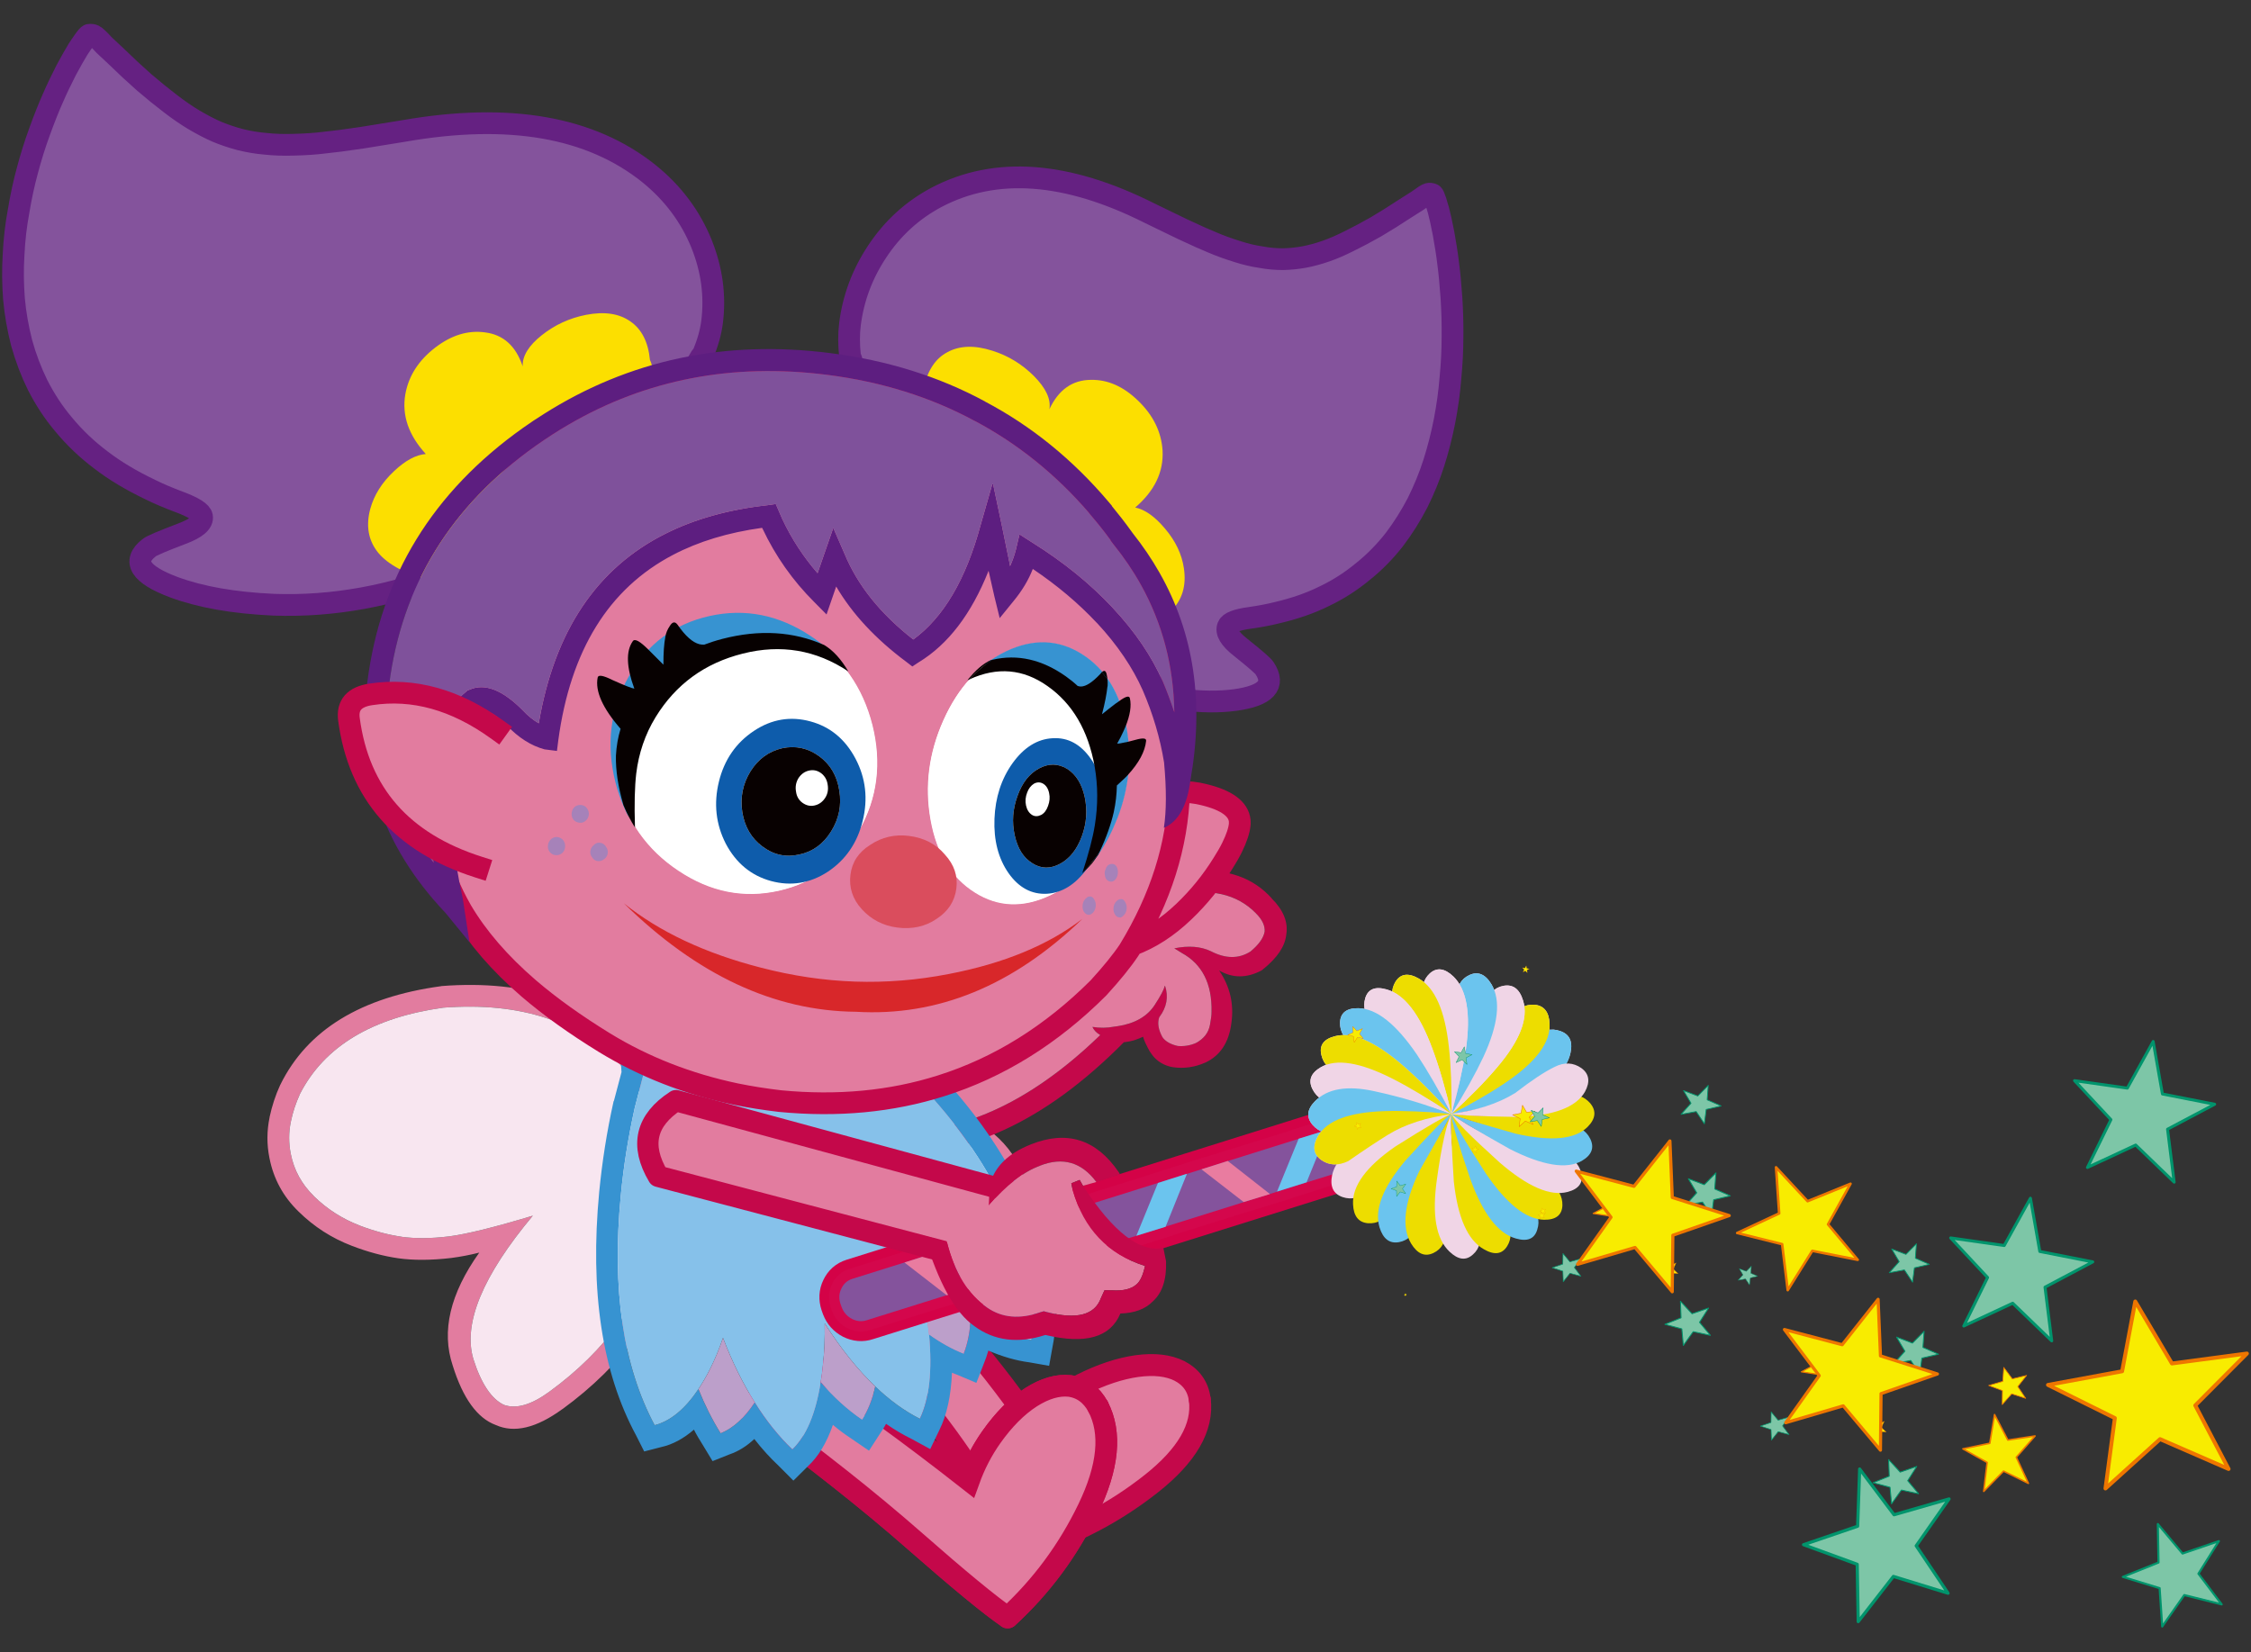 <?xml version="1.0" encoding="UTF-8" standalone="no"?>
<!-- Created with Inkscape (http://www.inkscape.org/) -->

<svg
   xmlns:dc="http://purl.org/dc/elements/1.1/"
   xmlns:cc="http://creativecommons.org/ns#"
   xmlns:rdf="http://www.w3.org/1999/02/22-rdf-syntax-ns#"
   xmlns:svg="http://www.w3.org/2000/svg"
   xmlns="http://www.w3.org/2000/svg"
   xmlns:sodipodi="http://sodipodi.sourceforge.net/DTD/sodipodi-0.dtd"
   xmlns:inkscape="http://www.inkscape.org/namespaces/inkscape"
   width="252"
   height="185"
   id="svg5696"
   version="1.1"
   inkscape:version="0.48.4 r9939"
   sodipodi:docname="abby2.svg">
  <rect width="100%" height="100%" fill="#333333" stroke="none"/>
  <defs
     id="defs5698" />
  <sodipodi:namedview
     id="base"
     pagecolor="#ffffff"
     bordercolor="#666666"
     borderopacity="1.0"
     inkscape:pageopacity="0.0"
     inkscape:pageshadow="2"
     inkscape:zoom="0.77472527"
     inkscape:cx="10.858154"
     inkscape:cy="240"
     inkscape:current-layer="layer1"
     inkscape:document-units="px"
     showgrid="false"
     inkscape:window-width="942"
     inkscape:window-height="591"
     inkscape:window-x="512"
     inkscape:window-y="33"
     inkscape:window-maximized="0" />
  <g
     id="layer1"
     inkscape:label="Layer 1"
     inkscape:groupmode="layer"
     transform="translate(0,-295)">
    <g
       transform="translate(-573.074,244.061)"
       id="g2065">
      <path
         inkscape:connector-curvature="0"
         style="fill:#e27c9f"
         d="m 672.224,147.099 0.026,-0.011 c 7.67,-4.019 13.934,-4.218 18.797,-0.581 l 0.004,0.014 0.03,0.004 c 0.894,0.712 1.686,1.548 2.397,2.482 l 0.004,0.015 c 0.86,1.147 1.471,2.466 1.834,3.968 l 0.003,0.016 c 0.563,2.279 0.496,4.643 -0.217,7.086 -0.707,2.473 -1.784,4.711 -3.241,6.736 -1.146,1.601 -2.352,3 -3.619,4.183 -1.258,1.162 -2.843,2.282 -4.761,3.332 l -0.014,0.005 c -0.864,0.462 -1.77,0.874 -2.727,1.244 4.449,2.156 6.929,5.267 7.434,9.358 0.557,3.873 0.148,6.722 -1.191,8.551 -1.29,2.002 -3.518,2.891 -6.696,2.684 l 0.017,0.011 c -7.393,-0.464 -13.408,-3.308 -18.051,-8.547 l -0.007,-0.029 -0.017,-0.01 c -4.602,-5.71 -6.196,-12.831 -4.767,-21.353 l 0.02,-0.105 c 1.867,-7.911 6.769,-14.257 14.702,-19.036 l 0.04,-0.017 z m 0.784,2.235 c -7.206,4.344 -11.681,10.072 -13.418,17.213 -1.263,7.641 0.157,14.04 4.271,19.176 4.325,4.853 9.923,7.5 16.804,7.935 2.198,0.147 3.756,-0.378 4.671,-1.591 0.862,-1.385 1.095,-3.528 0.692,-6.443 -0.646,-4.143 -4.565,-7.56 -11.743,-10.24 3.968,-1.31 6.784,-2.413 8.461,-3.313 1.713,-0.931 3.138,-1.935 4.262,-2.976 l -0.013,0.005 c 1.136,-1.061 2.216,-2.31 3.253,-3.753 l 0.013,-0.006 -0.003,-0.014 c 1.244,-1.741 2.177,-3.659 2.788,-5.782 l -0.004,-0.015 c 0.556,-1.922 0.619,-3.783 0.174,-5.592 -0.293,-1.191 -0.771,-2.24 -1.447,-3.141 -0.597,-0.803 -1.271,-1.495 -2.025,-2.102 -0.018,-0.009 -0.02,-0.025 -0.037,-0.034 -4.326,-3.099 -9.892,-2.87 -16.699,0.673"
         id="path2067" />
      <path
         inkscape:connector-curvature="0"
         style="fill:#f8e6f0"
         d="m 659.59,166.547 c 1.737,-7.141 6.212,-12.869 13.418,-17.213 6.808,-3.543 12.373,-3.772 16.698,-0.673 0.018,0.01 0.02,0.025 0.037,0.034 0.755,0.607 1.429,1.299 2.025,2.102 0.677,0.901 1.154,1.95 1.447,3.142 0.445,1.808 0.382,3.67 -0.174,5.591 l 0.004,0.016 c -0.611,2.122 -1.544,4.04 -2.788,5.781 l 0.003,0.014 -0.013,0.006 c -1.037,1.443 -2.117,2.692 -3.253,3.753 l 0.013,-0.005 c -1.124,1.041 -2.549,2.045 -4.262,2.976 -1.677,0.9 -4.493,2.003 -8.461,3.313 7.178,2.681 11.098,6.097 11.744,10.24 0.401,2.915 0.169,5.058 -0.693,6.443 -0.915,1.213 -2.473,1.738 -4.671,1.591 -6.881,-0.435 -12.479,-3.082 -16.804,-7.935 -4.113,-5.136 -5.533,-11.535 -4.27,-19.176"
         id="path2069" />
      <path
         inkscape:connector-curvature="0"
         style="fill:#e27c9f"
         d="m 622.476,161.352 -0.03,0.007 c -8.965,1.225 -14.959,4.892 -17.979,11.013 l 0.004,0.015 -0.025,0.022 c -0.537,1.162 -0.924,2.369 -1.193,3.613 l 0.003,0.015 c -0.316,1.519 -0.324,3.032 -0.019,4.553 l 0.004,0.015 c 0.452,2.313 1.534,4.317 3.261,5.99 1.732,1.703 3.715,2.976 5.96,3.833 1.772,0.682 3.512,1.153 5.217,1.398 1.688,0.233 3.666,0.23 5.927,-0.038 l 0.015,-0.003 c 1.014,-0.132 2.046,-0.329 3.107,-0.596 -3.265,4.588 -4.264,8.797 -2.975,12.639 1.145,3.686 2.759,5.9 4.811,6.659 2.079,0.941 4.563,0.343 7.472,-1.783 l -0.012,0.019 c 6.772,-4.93 11.221,-11.072 13.339,-18.443 l -0.006,-0.03 0.012,-0.018 c 1.877,-7.753 0.312,-14.883 -4.711,-21.37 l -0.064,-0.079 c -5.172,-5.692 -12.529,-8.172 -22.072,-7.44 l -0.046,0.009 z m 0.222,2.411 c 8.67,-0.661 15.359,1.547 20.075,6.653 4.487,5.827 5.905,12.226 4.241,19.185 -1.986,6.843 -6.124,12.558 -12.426,17.15 -2.011,1.474 -3.706,1.975 -5.092,1.488 -1.41,-0.669 -2.553,-2.378 -3.432,-5.143 -1.177,-3.976 1.046,-9.329 6.661,-16.042 -4.308,1.299 -7.438,2.071 -9.408,2.321 -2.018,0.245 -3.793,0.249 -5.304,0.04 l 0.016,-0.004 c -1.529,-0.221 -3.087,-0.64 -4.686,-1.25 l -0.016,0.003 -0.003,-0.015 c -1.925,-0.741 -3.63,-1.826 -5.123,-3.287 l -0.002,-0.015 c -1.353,-1.32 -2.215,-2.889 -2.576,-4.726 -0.237,-1.209 -0.237,-2.407 0.013,-3.6 0.216,-1.061 0.554,-2.07 1.003,-3.058 0.012,-0.018 0.01,-0.033 0.019,-0.051 2.745,-5.328 8.093,-8.54 16.04,-9.649"
         id="path2071" />
      <path
         inkscape:connector-curvature="0"
         style="fill:#f8e6f0"
         d="m 642.773,170.417 c -4.716,-5.106 -11.405,-7.314 -20.075,-6.653 -7.946,1.109 -13.295,4.32 -16.039,9.649 -0.009,0.018 -0.007,0.033 -0.019,0.051 -0.449,0.988 -0.787,1.997 -1.003,3.058 -0.25,1.193 -0.25,2.391 -0.013,3.601 0.361,1.836 1.224,3.404 2.576,4.725 l 0.002,0.015 c 1.493,1.46 3.198,2.545 5.123,3.287 l 0.003,0.015 0.015,-0.003 c 1.6,0.61 3.158,1.028 4.687,1.25 l -0.016,0.004 c 1.511,0.209 3.286,0.205 5.304,-0.04 1.97,-0.251 5.102,-1.022 9.408,-2.321 -5.615,6.713 -7.838,12.066 -6.661,16.042 0.879,2.765 2.021,4.474 3.432,5.143 1.386,0.487 3.081,-0.014 5.092,-1.488 6.302,-4.592 10.439,-10.308 12.426,-17.15 1.664,-6.959 0.245,-13.358 -4.242,-19.185"
         id="path2073" />
      <path
         inkscape:connector-curvature="0"
         style="fill:#e27c9f"
         d="m 664.927,195.639 6.565,-4.675 c 6.146,5.436 11.772,11.809 16.868,19.127 1.837,-1.728 3.794,-3.118 5.87,-4.168 2.125,-1.064 4.166,-1.752 6.133,-2.032 1.926,-0.256 3.506,-0.079 4.75,0.543 1.313,0.684 2.082,1.748 2.277,3.207 0.396,3.114 -1.426,6.269 -5.474,9.455 -4.036,3.178 -8.521,5.541 -13.464,7.078 -1.072,-0.747 -3.639,-4.097 -7.701,-10.048 -4.007,-5.862 -9.273,-12.029 -15.824,-18.487"
         id="path2075" />
      <path
         inkscape:connector-curvature="0"
         style="fill:none;stroke:#c4084a;stroke-width:2.454;stroke-linecap:round;stroke-linejoin:round;stroke-miterlimit:10"
         d="m 671.492,190.964 -6.565,4.674 c 6.551,6.459 11.817,12.626 15.825,18.488 4.062,5.952 6.629,9.301 7.701,10.048 4.943,-1.537 9.428,-3.9 13.464,-7.078 4.048,-3.186 5.869,-6.341 5.474,-9.454"
         id="path2077" />
      <path
         inkscape:connector-curvature="0"
         style="fill:none;stroke:#c4084a;stroke-width:2.454;stroke-linecap:round;stroke-miterlimit:10"
         d="m 707.391,207.642 c -0.195,-1.459 -0.964,-2.523 -2.277,-3.208 -1.244,-0.622 -2.824,-0.799 -4.751,-0.542 -1.966,0.28 -4.007,0.967 -6.132,2.031 -2.076,1.051 -4.034,2.44 -5.87,4.168 -5.096,-7.318 -10.722,-13.691 -16.868,-19.127"
         id="path2079" />
      <path
         inkscape:connector-curvature="0"
         style="fill:none;stroke:#c4084a;stroke-width:2.43;stroke-linecap:round;stroke-miterlimit:10"
         d="m 696.001,208.441 c -0.742,-1.359 -1.813,-2.138 -3.199,-2.326 -1.308,-0.136 -2.752,0.281 -4.297,1.259 -1.587,1.023 -3.064,2.516 -4.437,4.455 -1.382,1.928 -2.405,4.146 -3.082,6.662"
         id="path2081" />
      <path
         inkscape:connector-curvature="0"
         style="fill:none;stroke:#c4084a;stroke-width:2.43;stroke-linecap:round;stroke-linejoin:round;stroke-miterlimit:10"
         d="m 685.873,232.05 c 3.764,-3.452 6.766,-7.502 9.018,-12.159 2.271,-4.699 2.639,-8.527 1.11,-11.449 m -33.892,-5.851 -5.114,6.251 c 7.302,5.34 13.43,10.195 18.405,14.564 4.975,4.369 8.459,7.244 10.483,8.634"
         id="path2083" />
      <path
         inkscape:connector-curvature="0"
         style="fill:none;stroke:#c4084a;stroke-width:2.43;stroke-linecap:round;stroke-miterlimit:10"
         d="m 682.507,217.428 c -6.911,-5.472 -13.711,-10.432 -20.397,-14.837"
         id="path2085" />
      <path
         inkscape:connector-curvature="0"
         style="fill:#e27c9f"
         d="m 656.995,208.842 5.114,-6.251 c 6.375,4.202 12.852,8.904 19.447,14.086 0.637,-1.774 1.484,-3.394 2.512,-4.848 1.372,-1.939 2.85,-3.432 4.437,-4.455 1.545,-0.978 2.989,-1.395 4.297,-1.259 1.387,0.188 2.457,0.967 3.199,2.326 1.528,2.923 1.161,6.75 -1.11,11.45 -2.252,4.657 -5.254,8.707 -9.007,12.148 -2.024,-1.389 -5.508,-4.264 -10.483,-8.634 -4.976,-4.368 -11.103,-9.223 -18.406,-14.563"
         id="path2087" />
      <path
         inkscape:connector-curvature="0"
         style="fill:none;stroke:#c4084a;stroke-width:2.43;stroke-linecap:round;stroke-linejoin:round;stroke-miterlimit:10"
         d="m 662.109,202.591 -5.114,6.251 c 7.302,5.34 13.43,10.195 18.405,14.564 4.975,4.369 8.459,7.244 10.483,8.634 3.753,-3.442 6.755,-7.492 9.007,-12.149 2.271,-4.699 2.639,-8.527 1.11,-11.449"
         id="path2089" />
      <path
         inkscape:connector-curvature="0"
         style="fill:none;stroke:#c4084a;stroke-width:2.43;stroke-linecap:round;stroke-miterlimit:10"
         d="m 696.001,208.441 c -0.742,-1.359 -1.813,-2.138 -3.199,-2.326 -1.308,-0.136 -2.752,0.281 -4.297,1.259 -1.587,1.023 -3.064,2.516 -4.437,4.455 -1.027,1.454 -1.875,3.074 -2.512,4.848 -6.596,-5.182 -13.072,-9.884 -19.447,-14.087"
         id="path2091" />
      <path
         inkscape:connector-curvature="0"
         style="fill:#c4084a"
         d="m 687.257,160.762 c -1.424,-0.695 -2.313,-1.912 -2.675,-3.683 -0.513,-2.475 0.177,-4.525 2.06,-6.183 0.058,-0.049 0.104,-0.088 0.161,-0.114 1.433,-0.89 2.98,-1.187 4.648,-0.89 l -0.022,-0.002 c 0.563,0.084 1.062,0.282 1.496,0.614 1.146,-2.902 2.905,-5.542 5.288,-7.929 0.002,-0.022 0.013,-0.031 0.013,-0.031 1.73,-1.651 3.34,-2.47 4.86,-2.468 1.618,-0.096 3.1,0.669 4.454,2.329 l 0.039,0.046 c 1.502,1.933 1.279,3.951 -0.655,6.046 3.589,-0.289 6.429,0.712 8.521,3.023 l -0.031,-0.014 c 1.341,1.335 1.894,2.693 1.655,4.094 -0.134,1.293 -1.011,2.592 -2.609,3.876 -0.059,0.049 -0.117,0.098 -0.186,0.135 -1.635,0.86 -3.211,0.864 -4.724,-0.013 1.232,1.799 1.684,3.773 1.373,5.924 -0.276,2.142 -1.243,3.594 -2.882,4.379 -0.022,-0.002 -0.032,0.008 -0.045,0.017 -1.171,0.516 -2.353,0.686 -3.577,0.517 -0.267,-0.036 -0.519,-0.103 -0.779,-0.203 -0.697,-0.271 -1.25,-0.699 -1.668,-1.3 l 0.019,0.023 c -0.161,-0.22 -0.304,-0.439 -0.402,-0.653 -0.101,-0.193 -0.19,-0.395 -0.29,-0.588 0.002,-0.022 -0.008,-0.033 -0.018,-0.045 -0.098,-0.214 -0.185,-0.438 -0.24,-0.649 -0.34,0.163 -0.687,0.292 -1.042,0.409 -0.354,0.097 -0.729,0.17 -1.11,0.209 -8.797,8.884 -17.742,13.018 -26.847,12.432 -0.15,-0.014 -0.309,-0.061 -0.454,-0.118 -2.48,-1.161 -3.844,-2.832 -4.069,-5.033 -0.248,-1.61 -0.086,-3.105 0.496,-4.474 l -0.059,-1.333 3.438,0.388 c 6.722,0.923 12.757,-1.531 18.128,-7.36 -0.087,-0.224 -0.842,-0.684 -2.265,-1.378 m -17.325,13.855 c 0.204,1.271 1.035,2.299 2.498,3.041 7.95,0.358 15.79,-3.156 23.509,-10.535 l 0.308,-0.295 c -0.429,-0.255 -0.724,-0.564 -0.874,-0.912 0.797,0.129 1.606,0.13 2.441,-0.029 0.032,-0.008 0.066,-0.016 0.087,-0.014 0.034,-0.007 0.075,-0.004 0.109,-0.011 0.045,-0.018 0.087,-0.014 0.142,-0.019 1.948,-0.291 3.328,-1.08 4.171,-2.349 0.693,-1.068 1.072,-1.776 1.129,-2.138 l 0.056,-0.027 c 0.403,1.225 0.185,2.391 -0.641,3.489 l -0.013,0.01 c -0.224,0.659 -0.099,1.404 0.361,2.247 0.323,0.461 0.896,0.795 1.721,0.98 0.696,0.055 1.375,-0.054 2.028,-0.337 0.886,-0.478 1.413,-1.151 1.574,-2.054 0.11,-0.605 0.178,-1.094 0.169,-1.463 0.065,-3.111 -1.044,-5.308 -3.322,-6.559 l -0.846,-0.522 c 1.605,-0.324 2.955,-0.218 4.091,0.32 1.657,0.857 3.124,0.865 4.432,0.038 0.924,-0.764 1.457,-1.502 1.59,-2.223 0.053,-0.675 -0.272,-1.353 -0.953,-2.032 -0.009,-0.012 -0.02,-0.023 -0.028,-0.035 -2.127,-2.164 -5.117,-2.844 -8.983,-2.009 -1.858,0.375 -3.145,0.988 -3.851,1.828 -0.021,-1.858 1.129,-3.638 3.45,-5.362 0.081,-0.068 0.175,-0.146 0.257,-0.213 1.402,-1.261 1.762,-2.446 1.066,-3.547 -0.767,-0.903 -1.587,-1.369 -2.448,-1.385 -0.99,0.091 -2.072,0.69 -3.256,1.809 l 0.023,-0.019 c -0.012,0.009 -0.012,0.009 -0.023,0.019 -2.382,2.388 -4.113,5.084 -5.217,8.088 0.078,0.094 0.26,0.456 0.534,1.096 0.296,0.643 0.919,1.133 1.856,1.481 -0.854,0.254 -1.633,0.267 -2.312,0.041 -0.681,-0.226 -1.251,-0.581 -1.733,-1.069 -0.471,-0.497 -0.857,-0.869 -1.134,-1.131 -0.278,-0.264 -0.67,-0.452 -1.158,-0.541 -0.182,-0.028 -0.375,-0.046 -0.567,-0.063 -0.702,0.01 -1.367,0.206 -1.996,0.59 -1.038,0.938 -1.47,2.084 -1.272,3.44 0.18,1.291 0.914,2.32 2.182,3.064 0.273,0.188 0.601,0.391 0.959,0.587 1.121,0.591 1.979,1.222 2.566,1.86 0.161,0.123 -0.132,0.602 -0.899,1.415 -6.19,6.863 -13.192,9.723 -21.025,8.576 -0.57,0.766 -0.824,1.725 -0.758,2.874"
         id="path2093" />
      <path
         inkscape:connector-curvature="0"
         style="fill:#e27c9f"
         d="m 672.43,177.658 c -1.463,-0.742 -2.294,-1.77 -2.498,-3.041 -0.064,-1.148 0.188,-2.107 0.756,-2.874 7.833,1.146 14.835,-1.714 21.025,-8.577 0.768,-0.813 1.061,-1.292 0.899,-1.415 -0.588,-0.638 -1.445,-1.269 -2.566,-1.859 -0.358,-0.196 -0.686,-0.4 -0.959,-0.587 -1.268,-0.745 -2.002,-1.774 -2.182,-3.064 -0.197,-1.356 0.234,-2.503 1.272,-3.441 0.629,-0.383 1.294,-0.58 1.996,-0.589 0.193,0.018 0.386,0.035 0.568,0.063 0.487,0.09 0.879,0.278 1.157,0.541 0.276,0.263 0.663,0.634 1.134,1.132 0.482,0.487 1.053,0.843 1.733,1.069 0.68,0.225 1.459,0.212 2.312,-0.042 -0.938,-0.347 -1.561,-0.837 -1.856,-1.48 -0.274,-0.641 -0.456,-1.003 -0.534,-1.096 1.104,-3.005 2.834,-5.701 5.217,-8.089 1.184,-1.118 2.266,-1.717 3.256,-1.809 0.861,0.017 1.682,0.482 2.448,1.386 0.695,1.1 0.336,2.286 -1.066,3.546 -0.082,0.068 -0.176,0.145 -0.258,0.213 -2.32,1.724 -3.47,3.504 -3.449,5.362 0.706,-0.84 1.992,-1.453 3.851,-1.828 3.866,-0.834 6.855,-0.155 8.983,2.009 0.009,0.012 0.02,0.023 0.028,0.035 0.681,0.679 1.006,1.357 0.953,2.032 -0.133,0.721 -0.666,1.459 -1.59,2.224 -1.308,0.827 -2.774,0.819 -4.432,-0.038 -1.138,-0.539 -2.485,-0.645 -4.091,-0.32 l 0.846,0.522 c 2.278,1.25 3.388,3.447 3.322,6.559 0.009,0.368 -0.059,0.858 -0.17,1.462 -0.16,0.902 -0.688,1.576 -1.573,2.055 -0.653,0.283 -1.332,0.391 -2.028,0.336 -0.825,-0.185 -1.397,-0.519 -1.721,-0.981 -0.46,-0.842 -0.585,-1.587 -0.361,-2.246 l 0.014,-0.01 c 0.824,-1.098 1.041,-2.264 0.64,-3.489 l -0.056,0.027 c -0.057,0.362 -0.436,1.07 -1.129,2.139 -0.843,1.268 -2.223,2.056 -4.171,2.349 -0.055,0.005 -0.097,0.001 -0.142,0.018 -0.034,0.007 -0.075,0.004 -0.11,0.011 -0.02,-0.002 -0.054,0.007 -0.086,0.014 -0.835,0.159 -1.645,0.158 -2.441,0.03 0.15,0.348 0.445,0.656 0.874,0.912 l -0.308,0.295 c -7.717,7.377 -15.557,10.893 -23.507,10.534"
         id="path2095" />
      <path
         inkscape:connector-curvature="0"
         style="fill:#3793d1"
         d="m 667.953,161.876 -2.978,-5.138 -22.8,7.873 0.479,6.363 -0.847,3.205 -0.044,0.076 c -0.752,3.385 -1.281,6.771 -1.608,10.145 -1.058,11.113 0.317,20.193 4.124,27.243 l 0.912,1.809 1.899,-0.489 c 1.271,-0.281 2.494,-0.938 3.671,-1.954 0.294,0.589 0.63,1.152 0.977,1.694 l 1.109,1.833 1.892,-0.755 c 0.989,-0.337 1.916,-0.911 2.781,-1.723 0.854,1.1 1.766,2.106 2.706,2.986 l 1.668,1.675 1.611,-1.597 c 1.174,-1.082 2.118,-2.633 2.814,-4.647 0.67,0.571 1.354,1.073 2.04,1.524 l 2,1.367 1.266,-1.957 c 0.229,-0.336 0.439,-0.684 0.645,-1.048 0.93,0.649 1.881,1.209 2.843,1.682 l 2.1,1.144 1.028,-2.139 c 0.83,-1.676 1.301,-3.825 1.406,-6.413 0.198,0.091 0.39,0.165 0.599,0.237 l 2.133,0.9 0.854,-2.2 c 0.186,-0.444 0.348,-0.915 0.486,-1.416 1.554,0.679 3.094,1.124 4.615,1.323 l 2.189,0.387 0.402,-2.236 c 0.678,-3.3 0.156,-7.509 -1.567,-12.625 -3.245,-9.587 -10.384,-18.629 -21.405,-27.129 m -3.963,-2.104 2.361,4.102 0.058,-0.147 c 10.646,8.164 17.53,16.827 20.666,25.986 1.548,4.568 2.035,8.332 1.468,11.273 -2.221,-0.328 -4.481,-1.235 -6.78,-2.72 -0.07,1.625 -0.335,3.042 -0.802,4.234 -1.324,-0.527 -2.617,-1.246 -3.882,-2.156 0.376,4.074 0.036,7.217 -1.03,9.448 -1.73,-0.874 -3.389,-2.081 -4.991,-3.62 -0.326,1.48 -0.829,2.715 -1.473,3.712 -1.614,-1.099 -3.164,-2.499 -4.634,-4.201 -0.558,3.526 -1.615,6.04 -3.171,7.542 -1.536,-1.47 -2.94,-3.22 -4.215,-5.266 -1.145,1.745 -2.428,2.901 -3.817,3.461 -0.951,-1.532 -1.772,-3.176 -2.486,-4.946 -1.494,2.225 -3.122,3.575 -4.901,4.037 -3.542,-6.638 -4.801,-15.209 -3.789,-25.707 0.307,-3.27 0.836,-6.538 1.564,-9.834 l 0.934,-3.593 -0.365,-4.947 19.285,-6.658 z"
         id="path2097" />
      <path
         inkscape:connector-curvature="0"
         style="fill:#86c1ea"
         d="m 666.352,163.874 -2.361,-4.102 -19.285,6.658 0.364,4.947 -0.935,3.593 c -0.728,3.296 -1.257,6.563 -1.563,9.834 -1.012,10.498 0.247,19.069 3.789,25.707 1.779,-0.462 3.407,-1.812 4.901,-4.036 0.456,-0.688 0.894,-1.44 1.311,-2.269 0.544,-1.076 1.02,-2.238 1.441,-3.471 1.04,2.719 2.232,5.12 3.552,7.223 1.274,2.047 2.679,3.797 4.215,5.267 1.556,-1.502 2.613,-4.016 3.171,-7.542 0.104,-0.576 0.181,-1.196 0.243,-1.864 0.167,-1.494 0.237,-3.052 0.204,-4.705 1.812,2.834 3.705,5.196 5.659,7.058 1.603,1.539 3.261,2.745 4.991,3.619 1.066,-2.23 1.407,-5.374 1.031,-9.447 -0.057,-0.457 -0.116,-0.929 -0.176,-1.402 -0.237,-1.891 -0.645,-3.829 -1.218,-5.797 2.058,2.142 4.08,3.838 6.075,5.121 2.3,1.485 4.561,2.392 6.781,2.72 0.567,-2.941 0.08,-6.705 -1.468,-11.273 -3.136,-9.159 -10.02,-17.822 -20.666,-25.986 l -0.056,0.147 z"
         id="path2099" />
      <path
         inkscape:connector-curvature="0"
         style="fill:#bc9fca"
         d="m 675.687,193.146 c 0.573,1.967 0.979,3.905 1.218,5.797 0.06,0.472 0.119,0.945 0.175,1.402 1.264,0.909 2.558,1.628 3.882,2.155 0.466,-1.192 0.731,-2.609 0.802,-4.233 -1.997,-1.285 -4.019,-2.98 -6.077,-5.121"
         id="path2101" />
      <path
         inkscape:connector-curvature="0"
         style="fill:#bc9fca"
         d="m 669.585,209.884 c 0.644,-0.997 1.146,-2.232 1.473,-3.712 -1.954,-1.862 -3.848,-4.225 -5.659,-7.058 0.033,1.652 -0.037,3.21 -0.204,4.705 -0.062,0.668 -0.14,1.288 -0.243,1.864 1.469,1.702 3.019,3.101 4.633,4.201"
         id="path2103" />
      <path
         inkscape:connector-curvature="0"
         style="fill:#bc9fca"
         d="m 651.262,206.475 c 0.714,1.769 1.535,3.414 2.486,4.945 1.39,-0.56 2.673,-1.716 3.817,-3.461 -1.32,-2.104 -2.512,-4.505 -3.552,-7.224 -0.422,1.233 -0.898,2.395 -1.441,3.471 -0.417,0.83 -0.854,1.581 -1.31,2.269"
         id="path2105" />
      <path
         inkscape:connector-curvature="0"
         style="fill:#84539c"
         d="m 651.617,78.257 c -1.248,-3.088 -3.213,-5.715 -5.897,-7.882 -6.524,-5.232 -15.659,-6.826 -27.405,-4.78 l -4.775,0.772 c -1.828,0.273 -3.201,0.45 -4.102,0.536 -1.013,0.131 -2.188,0.211 -3.526,0.24 -1.062,0.033 -2.102,0.008 -3.13,-0.107 -0.941,-0.075 -1.871,-0.238 -2.808,-0.466 -0.906,-0.238 -1.773,-0.532 -2.632,-0.887 -0.828,-0.366 -1.691,-0.814 -2.575,-1.34 -0.784,-0.468 -1.672,-1.072 -2.649,-1.825 -0.896,-0.681 -1.853,-1.463 -2.891,-2.346 -1.075,-0.95 -2.131,-1.928 -3.154,-2.933 l -1.328,-1.242 c -0.605,-0.66 -0.99,-1.015 -1.135,-1.08 -0.158,-0.081 -0.355,-0.107 -0.574,-0.073 -0.076,0.005 -0.273,0.226 -0.572,0.648 -0.262,0.365 -0.469,0.676 -0.643,0.945 -0.326,0.525 -0.782,1.326 -1.346,2.374 -0.551,1.08 -1.051,2.12 -1.484,3.123 -0.451,1.001 -0.947,2.256 -1.491,3.751 -0.519,1.421 -0.959,2.837 -1.343,4.276 -0.398,1.452 -0.732,2.989 -1.002,4.626 -0.289,1.543 -0.482,3.174 -0.559,4.866 -0.104,1.658 -0.084,3.301 0.043,4.943 0.145,1.644 0.439,3.292 0.859,4.94 0.462,1.669 1.061,3.233 1.79,4.721 0.823,1.608 1.785,3.079 2.905,4.403 1.236,1.491 2.631,2.818 4.184,3.984 1.551,1.194 3.402,2.303 5.557,3.33 0.908,0.452 2,0.914 3.243,1.379 1.595,0.601 2.432,1.138 2.509,1.607 0.129,0.676 -0.631,1.33 -2.256,1.936 -2.174,0.828 -3.406,1.345 -3.664,1.573 -1.941,1.516 -1.012,3 2.779,4.418 2.973,1.099 6.691,1.758 11.175,1.96 6.609,0.23 13.218,-0.968 19.823,-3.592 11.712,-4.657 20.797,-12.301 27.26,-22.948 0.248,-0.383 0.482,-0.781 0.72,-1.196 0.077,-0.113 0.165,-0.209 0.254,-0.305 0.528,-1.266 0.866,-2.466 1.011,-3.598 0.375,-2.957 -0.019,-5.875 -1.171,-8.751"
         id="path2107" />
      <path
         inkscape:connector-curvature="0"
         style="fill:none;stroke:#652182;stroke-width:2.434;stroke-linecap:round;stroke-linejoin:round;stroke-miterlimit:10"
         d="m 645.72,70.375 c -6.524,-5.231 -15.659,-6.826 -27.405,-4.779 l -4.775,0.772 c -1.828,0.273 -3.201,0.449 -4.102,0.535 -1.013,0.131 -2.188,0.212 -3.526,0.241 -1.062,0.033 -2.102,0.007 -3.13,-0.108 -0.941,-0.075 -1.871,-0.238 -2.808,-0.465 -0.906,-0.238 -1.774,-0.533 -2.632,-0.887 -0.828,-0.367 -1.691,-0.814 -2.575,-1.34 -0.784,-0.469 -1.672,-1.073 -2.649,-1.826 -0.896,-0.681 -1.853,-1.462 -2.891,-2.346 -1.074,-0.949 -2.131,-1.928 -3.154,-2.932 l -1.328,-1.243 c -0.605,-0.66 -0.99,-1.015 -1.135,-1.08 -0.158,-0.081 -0.355,-0.106 -0.574,-0.073 -0.076,0.006 -0.273,0.226 -0.572,0.648 -0.262,0.365 -0.469,0.676 -0.643,0.945 -0.326,0.525 -0.783,1.327 -1.345,2.375 -0.552,1.079 -1.052,2.12 -1.485,3.123 -0.451,1 -0.947,2.255 -1.49,3.75 -0.52,1.421 -0.961,2.837 -1.344,4.276 -0.399,1.452 -0.732,2.989 -1.002,4.626 -0.289,1.543 -0.481,3.174 -0.56,4.867 -0.104,1.657 -0.083,3.3 0.044,4.942 0.145,1.645 0.439,3.292 0.859,4.94 0.463,1.669 1.06,3.233 1.791,4.722 0.822,1.607 1.785,3.079 2.904,4.402 1.235,1.492 2.631,2.819 4.184,3.984 1.551,1.194 3.402,2.304 5.557,3.33 0.908,0.453 2,0.914 3.243,1.379 1.595,0.601 2.432,1.138 2.509,1.608 0.129,0.676 -0.63,1.33 -2.255,1.936 -2.175,0.827 -3.407,1.345 -3.665,1.572 -1.941,1.517 -1.012,3 2.779,4.418 2.973,1.1 6.691,1.758 11.175,1.96 6.609,0.23 13.218,-0.968 19.823,-3.592 11.712,-4.657 20.797,-12.301 27.26,-22.948 0.248,-0.382 0.482,-0.781 0.72,-1.196 0.077,-0.113 0.165,-0.208 0.254,-0.305 0.528,-1.266 0.866,-2.466 1.011,-3.597 0.376,-2.958 -0.019,-5.875 -1.17,-8.752 -1.249,-3.089 -3.214,-5.715 -5.898,-7.882 z"
         id="path2109" />
      <path
         inkscape:connector-curvature="0"
         style="fill:#fcdf00"
         d="m 627.355,88.153 c -1.885,-0.255 -3.736,0.306 -5.554,1.7 -1.852,1.421 -2.979,3.163 -3.349,5.217 -0.41,2.371 0.364,4.601 2.29,6.701 -1.101,0.09 -2.285,0.721 -3.558,1.924 -1.34,1.255 -2.225,2.661 -2.649,4.187 -0.52,1.911 -0.239,3.557 0.861,4.923 1.101,1.352 3.138,2.44 6.134,3.236 l 0.017,0.001 c 0.635,0.188 1.526,0.288 2.709,0.27 1.184,-0.018 2.6,-0.421 4.278,-1.204 1.682,-0.798 3.22,-1.676 4.633,-2.646 1.884,-1.078 3.661,-2.4 5.318,-3.968 4.341,-4.093 6.888,-9.043 7.61,-14.84 0.13,-1.011 0.047,-1.803 -0.26,-2.409 -0.188,-2.002 -0.925,-3.446 -2.18,-4.311 -1.266,-0.898 -2.922,-1.139 -4.981,-0.742 -1.842,0.363 -3.485,1.12 -4.936,2.269 -1.484,1.175 -2.199,2.342 -2.148,3.498 -0.764,-2.29 -2.182,-3.559 -4.235,-3.806"
         id="path2111" />
      <path
         inkscape:connector-curvature="0"
         style="fill:#84539c"
         d="m 701.752,74.799 3.784,1.832 c 1.447,0.676 2.535,1.166 3.264,1.459 0.814,0.349 1.767,0.7 2.873,1.04 0.87,0.28 1.733,0.482 2.621,0.61 0.794,0.148 1.598,0.219 2.427,0.217 0.814,-0.018 1.606,-0.102 2.393,-0.246 0.77,-0.148 1.58,-0.367 2.446,-0.67 0.771,-0.27 1.646,-0.649 2.614,-1.139 0.899,-0.438 1.87,-0.958 2.928,-1.56 1.111,-0.655 2.211,-1.343 3.299,-2.063 l 1.368,-0.868 c 0.661,-0.484 1.062,-0.739 1.202,-0.767 0.158,-0.041 0.325,-0.02 0.498,0.063 0.073,0.025 0.18,0.283 0.334,0.748 0.118,0.399 0.226,0.749 0.312,1.052 0.157,0.571 0.34,1.422 0.562,2.556 0.207,1.146 0.389,2.257 0.514,3.316 0.142,1.061 0.266,2.364 0.375,3.912 0.09,1.468 0.135,2.916 0.117,4.37 -0.003,1.471 -0.077,3.011 -0.235,4.632 -0.119,1.533 -0.34,3.131 -0.654,4.761 -0.312,1.601 -0.709,3.161 -1.196,4.694 -0.486,1.532 -1.107,3.032 -1.83,4.49 -0.771,1.481 -1.633,2.843 -2.574,4.087 -1.044,1.34 -2.191,2.512 -3.439,3.518 -1.354,1.132 -2.811,2.081 -4.36,2.819 -1.557,0.783 -3.354,1.413 -5.394,1.888 -0.854,0.214 -1.86,0.408 -3.001,0.569 -1.467,0.197 -2.289,0.521 -2.451,0.945 -0.264,0.626 0.204,1.406 1.417,2.358 1.629,1.296 2.512,2.069 2.678,2.335 1.262,1.894 0.158,3.086 -3.321,3.563 -3.604,0.477 -8.13,-0.1 -13.611,-1.734 -1.876,-0.561 -4.039,-1.634 -6.509,-3.191 -0.054,-0.176 -0.176,-0.299 -0.335,-0.38 -0.467,-0.305 -0.933,-0.624 -1.397,-0.945 -10.589,-7.283 -17.496,-17.456 -20.749,-30.552 -0.112,-0.428 -0.229,-0.856 -0.325,-1.299 -0.045,-0.128 -0.093,-0.241 -0.154,-0.357 -0.152,-1.323 -0.15,-2.549 -0.011,-3.65 0.369,-2.897 1.37,-5.577 3.004,-8.051 1.734,-2.648 3.973,-4.693 6.702,-6.139 6.602,-3.467 14.547,-2.884 23.814,1.777"
         id="path2113" />
      <path
         inkscape:connector-curvature="0"
         style="fill:none;stroke:#652182;stroke-width:2.434;stroke-linecap:round;stroke-linejoin:round;stroke-miterlimit:10"
         d="m 705.536,76.63 c 1.447,0.676 2.535,1.167 3.264,1.459 0.814,0.35 1.767,0.7 2.873,1.041 0.87,0.279 1.733,0.481 2.621,0.61 0.794,0.147 1.598,0.219 2.427,0.217 0.814,-0.018 1.606,-0.102 2.393,-0.247 0.77,-0.148 1.58,-0.367 2.446,-0.67 0.771,-0.269 1.646,-0.648 2.614,-1.139 0.899,-0.438 1.87,-0.958 2.928,-1.559 1.111,-0.656 2.211,-1.343 3.299,-2.064 l 1.368,-0.868 c 0.661,-0.484 1.062,-0.739 1.202,-0.767 0.158,-0.041 0.325,-0.02 0.498,0.063 0.073,0.026 0.179,0.284 0.334,0.748 0.118,0.399 0.226,0.75 0.312,1.052 0.156,0.572 0.34,1.423 0.562,2.557 0.207,1.145 0.388,2.256 0.514,3.316 0.142,1.06 0.266,2.364 0.375,3.911 0.09,1.468 0.135,2.916 0.117,4.37 -0.003,1.472 -0.076,3.011 -0.235,4.632 -0.119,1.533 -0.34,3.131 -0.654,4.762 -0.312,1.6 -0.709,3.16 -1.195,4.693 -0.487,1.533 -1.108,3.033 -1.831,4.49 -0.771,1.482 -1.633,2.843 -2.574,4.088 -1.045,1.339 -2.191,2.512 -3.439,3.518 -1.354,1.131 -2.811,2.08 -4.36,2.818 -1.557,0.783 -3.354,1.413 -5.394,1.889 -0.854,0.213 -1.859,0.407 -3.001,0.568 -1.467,0.197 -2.289,0.521 -2.451,0.946 -0.264,0.625 0.204,1.406 1.417,2.358 1.629,1.296 2.512,2.068 2.678,2.334 1.262,1.894 0.158,3.087 -3.321,3.563 -3.604,0.478 -8.13,-0.099 -13.611,-1.734 -1.876,-0.56 -4.039,-1.633 -6.509,-3.19 -0.054,-0.176 -0.176,-0.299 -0.335,-0.38 -0.467,-0.305 -0.933,-0.625 -1.397,-0.945 -10.589,-7.284 -17.495,-17.456 -20.749,-30.552 -0.113,-0.429 -0.229,-0.857 -0.325,-1.299 -0.045,-0.129 -0.093,-0.242 -0.154,-0.357 -0.152,-1.323 -0.15,-2.549 -0.011,-3.651 0.37,-2.896 1.37,-5.576 3.004,-8.051 1.734,-2.647 3.973,-4.693 6.702,-6.139 6.605,-3.466 14.551,-2.883 23.817,1.777 l 3.781,1.832 z"
         id="path2115" />
      <path
         inkscape:connector-curvature="0"
         style="fill:#fcdf00"
         d="m 695.202,93.469 c 1.891,-0.035 3.646,0.741 5.298,2.348 1.68,1.624 2.592,3.487 2.725,5.575 0.124,2.393 -0.898,4.517 -3.065,6.372 1.076,0.214 2.188,1 3.32,2.34 1.187,1.393 1.901,2.88 2.13,4.457 0.589,3.925 -1.917,6.381 -7.529,7.353 0.002,-0.015 -0.012,-0.032 -0.027,-0.034 -0.198,-0.01 -0.438,-0.04 -0.693,-0.089 -0.256,-0.047 -0.524,-0.097 -0.789,-0.177 -1.938,0.168 -3.88,-0.371 -5.839,-1.602 -1.479,-0.909 -2.866,-1.93 -4.165,-3.061 -1.735,-1.294 -3.336,-2.817 -4.812,-4.585 -3.832,-4.583 -5.776,-9.784 -5.814,-15.63 -0.008,-1.013 0.183,-1.787 0.545,-2.338 0.42,-1.986 1.312,-3.329 2.659,-4.032 1.368,-0.745 3.046,-0.792 5.035,-0.155 1.782,0.564 3.318,1.511 4.639,2.829 1.344,1.353 1.924,2.592 1.733,3.718 1.027,-2.185 2.577,-3.276 4.649,-3.289"
         id="path2117" />
      <path
         inkscape:connector-curvature="0"
         style="fill:#e27c9f"
         d="m 703.632,124.178 c -1.469,-5.432 -3.918,-10.406 -7.331,-14.904 -7.342,-9.66 -17.291,-15.329 -29.847,-17.036 -12.494,-1.715 -23.312,1.231 -32.439,8.839 -5.232,4.363 -9.192,9.685 -11.907,15.949 -1.907,4.985 -2.833,10.556 -2.777,16.743 0.217,5.885 1.727,11.722 4.547,17.509 0.269,0.54 0.553,1.083 0.866,1.629 1.753,2.968 4.249,5.876 7.523,8.701 2.42,2.072 5.246,4.089 8.487,6.081 4.439,2.713 9.347,4.626 14.71,5.754 1.598,0.326 3.253,0.583 4.929,0.78 6.453,0.624 12.461,0.056 18.021,-1.705 6.485,-2.041 12.366,-5.709 17.637,-10.97 1.479,-1.621 2.624,-3.025 3.422,-4.226 3.548,-5.82 5.417,-11.715 5.601,-17.719 0.259,-5.779 -0.22,-10.931 -1.442,-15.425"
         id="path2119" />
      <path
         inkscape:connector-curvature="0"
         style="fill:#e27c9f"
         d="m 709.967,147.634 c 0.404,-0.638 0.756,-1.238 1.025,-1.787 0.518,-1.052 0.814,-1.934 0.873,-2.633 0,-0.122 0,-0.245 -0.002,-0.353 -0.119,-1.349 -1.467,-2.333 -4.04,-2.953 -0.831,-0.213 -1.753,-0.316 -2.751,-0.305 -0.184,6.004 -2.053,11.899 -5.601,17.719 0.132,-0.198 0.248,-0.382 0.348,-0.569 2.012,-0.74 3.948,-1.981 5.783,-3.741 1.675,-1.595 3.13,-3.388 4.365,-5.378 l 0,0 z"
         id="path2121" />
      <path
         inkscape:connector-curvature="0"
         style="fill:none;stroke:#c4084a;stroke-width:2.434;stroke-linecap:round;stroke-linejoin:round;stroke-miterlimit:10"
         d="m 696.301,109.274 c -7.342,-9.66 -17.291,-15.329 -29.847,-17.036 -12.494,-1.715 -23.312,1.231 -32.439,8.839 -5.232,4.363 -9.192,9.686 -11.907,15.949 -1.907,4.986 -2.833,10.556 -2.777,16.743 0.217,5.885 1.727,11.722 4.547,17.509 0.269,0.54 0.553,1.083 0.866,1.629 1.753,2.968 4.249,5.877 7.523,8.701 2.42,2.073 5.246,4.089 8.487,6.081 4.438,2.713 9.347,4.626 14.71,5.754 1.598,0.327 3.253,0.583 4.929,0.781 6.453,0.623 12.461,0.055 18.021,-1.705 6.485,-2.042 12.366,-5.709 17.637,-10.971 1.479,-1.621 2.624,-3.025 3.422,-4.226 0.132,-0.198 0.248,-0.383 0.348,-0.57 2.012,-0.739 3.948,-1.981 5.783,-3.74 1.675,-1.596 3.13,-3.388 4.364,-5.378 0.404,-0.638 0.756,-1.238 1.025,-1.787 0.518,-1.053 0.814,-1.934 0.873,-2.633 0,-0.123 0,-0.245 -0.002,-0.354 -0.119,-1.349 -1.467,-2.334 -4.04,-2.953 -0.831,-0.213 -1.753,-0.316 -2.751,-0.305 0.261,-5.778 -0.219,-10.93 -1.44,-15.425 -1.47,-5.43 -3.919,-10.404 -7.332,-14.903 z m 8.771,30.329 c -0.184,6.004 -2.053,11.899 -5.601,17.719"
         id="path2123" />
      <path
         inkscape:connector-curvature="0"
         style="fill:#a682b9"
         d="m 698.097,148.007 c -0.098,-0.196 -0.252,-0.307 -0.447,-0.333 -0.227,-0.029 -0.434,0.038 -0.594,0.201 -0.09,0.111 -0.168,0.239 -0.2,0.373 -0.059,0.099 -0.088,0.204 -0.104,0.339 -0.016,0.121 -0.014,0.229 0.018,0.34 -10e-4,0.123 0.044,0.251 0.105,0.382 0.111,0.198 0.297,0.313 0.522,0.342 0.196,0.025 0.373,-0.044 0.518,-0.21 0.162,-0.179 0.268,-0.411 0.3,-0.667 0.036,-0.287 -0.008,-0.553 -0.118,-0.767"
         id="path2125" />
      <path
         inkscape:connector-curvature="0"
         style="fill:#a682b9"
         d="m 694.573,151.591 c -0.158,0.164 -0.262,0.38 -0.3,0.667 -0.021,0.181 -0.013,0.352 0.03,0.494 0.033,0.097 0.054,0.176 0.092,0.243 0.141,0.217 0.308,0.345 0.504,0.37 0.182,0.024 0.362,-0.061 0.536,-0.238 0.161,-0.179 0.266,-0.395 0.302,-0.682 0.033,-0.257 -0.012,-0.508 -0.122,-0.721 -0.122,-0.246 -0.273,-0.388 -0.454,-0.41 -0.075,-0.011 -0.168,-0.007 -0.249,0.029 -0.111,0.032 -0.216,0.125 -0.339,0.248"
         id="path2127" />
      <path
         inkscape:connector-curvature="0"
         style="fill:#a682b9"
         d="m 698.782,151.652 c -0.043,-0.021 -0.086,-0.041 -0.161,-0.051 -0.016,-0.002 -0.048,0.01 -0.095,0.019 -0.045,-0.007 -0.093,0.003 -0.154,0.011 -0.082,0.036 -0.165,0.086 -0.235,0.153 -0.049,0.025 -0.082,0.052 -0.104,0.095 -0.157,0.164 -0.263,0.38 -0.299,0.667 -0.023,0.181 -0.015,0.351 0.03,0.494 0.034,0.082 0.056,0.161 0.093,0.227 0.04,0.051 0.062,0.101 0.103,0.151 0.053,0.068 0.123,0.123 0.192,0.178 l 0.026,0.035 0.005,-0.031 c 0.058,0.023 0.116,0.046 0.176,0.053 0.046,0.006 0.106,0.014 0.167,0.021 0.129,-0.044 0.247,-0.137 0.372,-0.274 0.159,-0.164 0.264,-0.381 0.3,-0.667 0.032,-0.257 -0.012,-0.508 -0.123,-0.722 -0.086,-0.179 -0.177,-0.297 -0.293,-0.359"
         id="path2129" />
      <path
         inkscape:connector-curvature="0"
         style="fill:#a682b9"
         d="m 638.597,142.865 c 0.221,-0.172 0.357,-0.4 0.392,-0.671 0.037,-0.287 -0.037,-0.542 -0.209,-0.763 -0.144,-0.203 -0.343,-0.32 -0.6,-0.353 -0.286,-0.036 -0.54,0.024 -0.743,0.182 -0.207,0.173 -0.327,0.403 -0.363,0.69 -0.035,0.271 0.024,0.524 0.181,0.744 0.157,0.203 0.388,0.325 0.675,0.361 0.256,0.033 0.477,-0.031 0.667,-0.19"
         id="path2131" />
      <path
         inkscape:connector-curvature="0"
         style="fill:#a682b9"
         d="m 640.722,147.122 c 0.22,-0.156 0.354,-0.369 0.391,-0.655 0.032,-0.257 -0.042,-0.512 -0.211,-0.748 -0.153,-0.249 -0.381,-0.386 -0.668,-0.422 -0.255,-0.033 -0.479,0.046 -0.676,0.251 -0.222,0.186 -0.358,0.414 -0.392,0.671 -0.037,0.287 0.04,0.526 0.213,0.732 0.14,0.232 0.337,0.365 0.594,0.398 0.272,0.033 0.526,-0.04 0.749,-0.227"
         id="path2133" />
      <path
         inkscape:connector-curvature="0"
         style="fill:#a682b9"
         d="m 634.42,145.552 c -0.038,0.302 0.021,0.555 0.18,0.759 0.171,0.221 0.387,0.341 0.628,0.371 0.287,0.037 0.523,-0.025 0.746,-0.196 0.203,-0.159 0.325,-0.388 0.362,-0.689 0.033,-0.257 -0.026,-0.51 -0.181,-0.745 -0.173,-0.22 -0.384,-0.355 -0.67,-0.391 -0.242,-0.032 -0.481,0.046 -0.703,0.217 -0.208,0.188 -0.329,0.417 -0.362,0.674"
         id="path2135" />
      <path
         inkscape:connector-curvature="0"
         style="fill:#5d1e80"
         d="m 683.356,95.903 c 0.002,-0.015 0.002,-0.015 -0.014,-0.017 -5.173,-2.798 -10.937,-4.6 -17.307,-5.411 -11.842,-1.51 -22.524,0.769 -32.076,6.816 -0.791,0.488 -1.554,1.009 -2.319,1.547 -10.131,7.181 -15.938,16.662 -17.441,28.458 -1.244,9.77 1.668,18.395 8.74,25.848 l 2.694,3.286 -0.745,-4.849 c -2.337,-10.706 -1.748,-17.755 1.765,-21.134 0.865,-0.106 1.937,0.48 3.198,1.756 l -0.013,-0.018 c 1.297,1.358 2.688,2.248 4.198,2.658 l 1.388,0.176 0.151,-1.188 c 1.36,-10.064 5.634,-16.985 12.835,-20.76 2.873,-1.508 6.19,-2.51 9.989,-3.033 l 0.01,0.048 0.012,0.032 0.015,0.002 c 1.451,3.081 3.379,5.82 5.784,8.218 l 1.386,1.4 1.08,-3.131 c 1.793,3.063 4.408,5.875 7.846,8.434 l 0.677,0.52 0.711,-0.467 c 3.307,-2.011 5.91,-5.426 7.825,-10.247 0.126,0.589 0.344,1.561 0.655,2.887 l 0.591,2.414 1.562,-1.923 c 0.935,-1.135 1.66,-2.329 2.144,-3.583 2.726,1.834 5.103,3.84 7.134,6.004 0.015,0.018 0.028,0.019 0.043,0.037 2.288,2.459 3.995,4.984 5.139,7.562 1.135,2.638 1.938,5.327 2.379,8.062 0.28,3.025 0.266,5.455 -0.021,7.324 1.623,-0.692 2.609,-2.471 2.974,-5.337 1.543,-8.708 0.394,-16.46 -3.467,-23.239 -0.872,-1.536 -1.877,-3.012 -3.012,-4.442 l -0.171,-0.238 c -0.67,-0.938 -1.39,-1.851 -2.14,-2.767 l 0.003,-0.03 -0.349,-0.416 c -4.013,-4.74 -8.628,-8.503 -13.853,-11.259 m -1.173,2.158 0.017,0.002 c 4.801,2.548 9.058,5.971 12.782,10.286 l -0.002,0.015 0.349,0.417 c 0.742,0.869 1.436,1.747 2.081,2.634 l -0.006,0.046 0.333,0.429 c 1.175,1.467 2.207,2.977 3.076,4.544 2.406,4.333 3.658,9.092 3.728,14.258 -0.414,-1.244 -0.841,-2.4 -1.282,-3.431 -1.235,-2.821 -3.099,-5.583 -5.621,-8.274 0.002,-0.016 0.002,-0.016 -0.013,-0.017 -2.495,-2.672 -5.484,-5.097 -8.97,-7.277 l -1.446,-0.926 -0.401,1.698 c -0.159,0.63 -0.377,1.253 -0.657,1.868 -0.017,-0.11 -0.038,-0.191 -0.043,-0.269 -0.103,-0.524 -0.388,-1.939 -0.868,-4.246 l -0.986,-4.663 -0.093,0.004 -1.313,4.587 c -1.639,6.063 -4.149,10.328 -7.53,12.794 -3.676,-2.87 -6.229,-6.061 -7.686,-9.576 l -1.27,-2.919 -1.761,5.073 c -1.58,-1.827 -2.902,-3.839 -3.938,-6.046 l 0.012,0.032 -0.755,-1.738 -0.899,0.133 c -4.351,0.484 -8.158,1.547 -11.434,3.19 -7.725,3.863 -12.452,10.943 -14.197,21.236 -0.621,-0.357 -1.21,-0.835 -1.769,-1.432 l -0.015,-0.018 c -2.264,-2.287 -4.255,-3.067 -5.945,-2.322 l -0.244,0.093 -0.14,0.122 c -3.919,3.171 -5.137,9.567 -3.65,19.173 -4.278,-5.811 -5.941,-12.451 -4.987,-19.934 1.411,-11.079 6.885,-20 16.419,-26.761 1.21,-0.852 2.441,-1.656 3.696,-2.379 8.682,-5.058 18.35,-6.907 28.972,-5.554 6.049,0.771 11.544,2.493 16.456,5.148"
         id="path2137" />
      <path
         inkscape:connector-curvature="0"
         style="fill:#7f519b"
         d="m 682.199,98.063 -0.017,-0.002 c -4.912,-2.655 -10.406,-4.377 -16.458,-5.148 -10.622,-1.354 -20.29,0.496 -28.972,5.554 -1.254,0.723 -2.486,1.527 -3.696,2.379 -9.534,6.761 -15.007,15.682 -16.42,26.761 -0.953,7.483 0.709,14.123 4.988,19.935 -1.486,-9.607 -0.269,-16.003 3.65,-19.174 l 0.14,-0.122 0.244,-0.093 c 1.69,-0.745 3.682,0.035 5.945,2.322 l 0.015,0.018 c 0.559,0.597 1.147,1.075 1.768,1.432 1.746,-10.293 6.474,-17.373 14.198,-21.236 3.275,-1.643 7.083,-2.706 11.434,-3.189 l 0.899,-0.134 0.755,1.738 -0.011,-0.032 c 1.035,2.207 2.357,4.219 3.938,6.046 l 1.761,-5.073 1.271,2.919 c 1.456,3.516 4.009,6.706 7.685,9.576 3.381,-2.466 5.892,-6.731 7.529,-12.794 l 1.314,-4.587 0.093,-0.004 0.986,4.663 c 0.48,2.308 0.766,3.723 0.868,4.246 0.005,0.078 0.026,0.159 0.043,0.269 0.28,-0.615 0.498,-1.238 0.657,-1.868 l 0.401,-1.698 1.446,0.926 c 3.485,2.18 6.475,4.605 8.97,7.277 0.015,0.001 0.015,0.001 0.013,0.017 2.522,2.691 4.386,5.453 5.621,8.274 0.441,1.031 0.868,2.187 1.282,3.431 -0.069,-5.166 -1.321,-9.925 -3.728,-14.258 -0.869,-1.567 -1.9,-3.077 -3.076,-4.544 l -0.332,-0.429 0.005,-0.045 c -0.646,-0.888 -1.339,-1.766 -2.08,-2.635 l -0.35,-0.417 0.002,-0.015 c -3.723,-4.315 -7.98,-7.738 -12.781,-10.286"
         id="path2139" />
      <path
         inkscape:connector-curvature="0"
         style="fill:#e27c9f"
         d="m 614.581,128.687 c -1.829,0.272 -2.652,1.195 -2.441,2.786 1.104,8.314 5.936,13.821 14.514,16.555 l 2.042,-15.426 c -4.651,-3.338 -9.346,-4.642 -14.115,-3.915"
         id="path2141" />
      <path
         inkscape:connector-curvature="0"
         style="fill:none;stroke:#c4084a;stroke-width:2.434;stroke-linecap:square;stroke-linejoin:round;stroke-miterlimit:10"
         d="m 626.653,148.028 c -8.578,-2.733 -13.41,-8.241 -14.514,-16.555 -0.211,-1.591 0.612,-2.513 2.441,-2.786 4.769,-0.726 9.464,0.577 14.114,3.915"
         id="path2143" />
      <path
         inkscape:connector-curvature="0"
         style="fill:#d8272a"
         d="m 642.899,152.064 c 3.973,3.192 9.09,5.608 15.351,7.218 3.56,0.924 7.071,1.445 10.535,1.562 3.477,0.119 6.967,-0.163 10.482,-0.845 6.186,-1.186 11.183,-3.256 14.988,-6.183 -7.764,7.495 -16.22,10.954 -25.354,10.407 -9.147,-0.076 -17.806,-4.119 -26.002,-12.159"
         id="path2145" />
      <path
         inkscape:connector-curvature="0"
         style="fill:#ffffff"
         d="m 694.16,124.273 c -2.612,-1.651 -5.435,-1.766 -8.454,-0.326 -3.019,1.425 -5.366,3.963 -7.015,7.632 -1.649,3.669 -2.123,7.398 -1.439,11.18 0.672,3.75 2.32,6.46 4.947,8.113 2.61,1.651 5.435,1.751 8.454,0.311 3.017,-1.41 5.367,-3.963 7.015,-7.632 1.648,-3.671 2.122,-7.382 1.435,-11.135 -0.669,-3.78 -2.318,-6.49 -4.943,-8.143"
         id="path2147" />
      <path
         inkscape:connector-curvature="0"
         style="fill:#ffffff"
         d="m 669.235,143.93 c 2.041,-3.62 2.525,-7.544 1.471,-11.773 -1.072,-4.23 -3.383,-7.516 -6.933,-9.869 -3.546,-2.369 -7.284,-3.121 -11.231,-2.228 -3.946,0.891 -6.934,3.149 -8.974,6.768 -2.024,3.607 -2.506,7.517 -1.466,11.743 1.07,4.232 3.382,7.517 6.932,9.87 3.547,2.368 7.3,3.123 11.246,2.23 3.933,-0.894 6.917,-3.137 8.955,-6.741"
         id="path2149" />
      <path
         inkscape:connector-curvature="0"
         style="fill:#ffffff"
         d="m 699.138,132.374 c -0.669,-3.78 -2.316,-6.49 -4.941,-8.144 -2.613,-1.65 -5.435,-1.765 -8.454,-0.324 -3.02,1.425 -5.366,3.961 -7.016,7.632 -1.647,3.669 -2.123,7.395 -1.439,11.178 0.673,3.75 2.321,6.46 4.947,8.114 2.61,1.651 5.434,1.75 8.454,0.31 3.017,-1.409 5.366,-3.963 7.016,-7.632 1.648,-3.669 2.121,-7.382 1.433,-11.134"
         id="path2151" />
      <path
         inkscape:connector-curvature="0"
         style="fill:#0e5cab"
         d="m 696.773,141.961 c 0.09,-2.396 -0.436,-4.411 -1.575,-6.059 -1.142,-1.632 -2.56,-2.411 -4.275,-2.307 -1.714,0.088 -3.212,1.017 -4.497,2.8 -1.252,1.757 -1.929,3.833 -2.021,6.23 -0.093,2.411 0.432,4.44 1.586,6.09 1.144,1.617 2.579,2.383 4.292,2.294 1.7,-0.105 3.184,-1.035 4.464,-2.788 1.273,-1.786 1.95,-3.862 2.026,-6.26 m -4.232,-4.94 c 0.992,0.633 1.642,1.681 1.962,3.133 0.317,1.481 0.222,2.957 -0.317,4.422 -0.539,1.464 -1.344,2.481 -2.416,3.066 -1.087,0.597 -2.128,0.587 -3.121,-0.046 -1.011,-0.619 -1.658,-1.668 -1.978,-3.135 -0.332,-1.483 -0.221,-2.957 0.317,-4.421 0.525,-1.468 1.328,-2.484 2.416,-3.067 1.085,-0.582 2.125,-0.556 3.137,0.048"
         id="path2153" />
      <path
         inkscape:connector-curvature="0"
         style="fill:#080101"
         d="m 694.503,140.154 c -0.32,-1.452 -0.97,-2.5 -1.962,-3.133 -1.012,-0.604 -2.052,-0.63 -3.137,-0.048 -1.089,0.583 -1.891,1.599 -2.416,3.067 -0.538,1.464 -0.649,2.938 -0.317,4.422 0.319,1.466 0.967,2.515 1.978,3.134 0.993,0.633 2.034,0.643 3.122,0.046 1.071,-0.585 1.876,-1.602 2.415,-3.066 0.539,-1.464 0.634,-2.941 0.317,-4.422"
         id="path2155" />
      <path
         inkscape:connector-curvature="0"
         style="fill:#ffffff"
         d="m 688.833,138.68 c -0.35,0.216 -0.606,0.552 -0.771,1.006 -0.185,0.482 -0.229,0.952 -0.124,1.441 0.107,0.489 0.339,0.841 0.665,1.051 0.312,0.193 0.65,0.19 1.026,0.007 0.346,-0.185 0.603,-0.521 0.772,-1.005 0.184,-0.482 0.229,-0.967 0.122,-1.441 -0.104,-0.504 -0.336,-0.855 -0.664,-1.051 -0.328,-0.195 -0.68,-0.193 -1.026,-0.008"
         id="path2157" />
      <path
         inkscape:connector-curvature="0"
         style="fill:#ffffff"
         d="m 670.741,132.114 c -1.07,-4.231 -3.382,-7.515 -6.932,-9.87 -3.548,-2.367 -7.284,-3.12 -11.231,-2.228 -3.947,0.893 -6.934,3.15 -8.974,6.769 -2.024,3.607 -2.507,7.517 -1.466,11.744 1.07,4.231 3.382,7.515 6.932,9.869 3.547,2.368 7.298,3.122 11.245,2.231 3.934,-0.895 6.918,-3.137 8.957,-6.742 2.04,-3.619 2.525,-7.544 1.469,-11.773"
         id="path2159" />
      <path
         inkscape:connector-curvature="0"
         style="fill:#0e5cab"
         d="m 668.865,135.915 c -1.148,-2.186 -2.823,-3.596 -5.062,-4.203 -2.223,-0.605 -4.338,-0.261 -6.331,1.065 -1.993,1.325 -3.308,3.212 -3.911,5.665 -0.604,2.454 -0.349,4.787 0.769,6.968 1.149,2.171 2.843,3.567 5.051,4.171 2.238,0.607 4.366,0.265 6.357,-1.03 1.992,-1.326 3.306,-3.213 3.914,-5.697 0.605,-2.453 0.348,-4.771 -0.787,-6.939 m -4.086,-0.306 c 1.248,0.911 2.005,2.203 2.254,3.845 0.267,1.645 -0.035,3.17 -0.919,4.575 -0.869,1.407 -2.053,2.268 -3.55,2.584 -1.501,0.345 -2.89,0.046 -4.133,-0.895 -1.234,-0.908 -1.989,-2.201 -2.257,-3.845 -0.25,-1.641 0.052,-3.167 0.921,-4.575 0.866,-1.376 2.049,-2.238 3.55,-2.584 1.499,-0.315 2.886,-0.016 4.134,0.895"
         id="path2161" />
      <path
         inkscape:connector-curvature="0"
         style="fill:#080101"
         d="m 667.033,139.454 c -0.249,-1.643 -1.006,-2.934 -2.254,-3.845 -1.248,-0.911 -2.636,-1.211 -4.134,-0.895 -1.501,0.345 -2.684,1.207 -3.551,2.584 -0.868,1.407 -1.169,2.933 -0.919,4.575 0.267,1.644 1.021,2.936 2.256,3.845 1.243,0.941 2.632,1.24 4.133,0.895 1.497,-0.316 2.681,-1.177 3.55,-2.584 0.884,-1.406 1.186,-2.931 0.919,-4.575"
         id="path2163" />
      <path
         inkscape:connector-curvature="0"
         style="fill:#ffffff"
         d="m 665.727,138.766 c -0.072,-0.516 -0.324,-0.947 -0.729,-1.259 -0.407,-0.297 -0.854,-0.4 -1.344,-0.293 -0.489,0.106 -0.894,0.392 -1.197,0.859 -0.273,0.456 -0.367,0.95 -0.268,1.499 0.068,0.546 0.322,0.962 0.729,1.258 0.422,0.299 0.868,0.403 1.343,0.294 0.489,-0.106 0.894,-0.391 1.197,-0.859 0.288,-0.454 0.367,-0.95 0.269,-1.499"
         id="path2165" />
      <path
         inkscape:connector-curvature="0"
         style="fill:#3793d1"
         d="m 683.284,125.37 c 2.626,-0.018 5.247,0.47 7.863,1.478 2.593,2.4 4.53,5.361 5.844,8.886 0.411,3.641 -0.119,7.561 -1.588,11.743 0.896,-1.127 1.674,-2.423 2.34,-3.918 0.153,-0.364 0.309,-0.727 0.46,-1.091 1.271,-3.335 1.605,-6.697 0.982,-10.103 -0.683,-3.798 -2.345,-6.524 -4.97,-8.178 -2.624,-1.668 -5.464,-1.77 -8.498,-0.332 -0.865,0.412 -1.682,0.921 -2.433,1.515 l 0,0 z"
         id="path2167" />
      <path
         inkscape:connector-curvature="0"
         style="fill:#3793d1"
         d="m 666.012,123.859 c -0.672,-0.623 -1.397,-1.19 -2.175,-1.704 -3.578,-2.372 -7.359,-3.129 -11.338,-2.241 -3.977,0.888 -6.995,3.157 -9.055,6.804 -2.04,3.62 -2.543,7.558 -1.474,11.804 0.254,1.014 0.592,1.977 1.01,2.904 0.13,0.308 0.275,0.603 0.437,0.914 -0.086,-5.117 1.459,-10.256 4.645,-15.401 5.624,-4.298 11.596,-5.33 17.95,-3.08"
         id="path2169" />
      <path
         inkscape:connector-curvature="0"
         style="fill:#080101"
         d="m 681.378,127.104 c 0.081,-0.035 0.161,-0.071 0.243,-0.106 0.769,-0.853 1.597,-1.576 2.516,-2.18 -0.046,0.01 -0.076,0.007 -0.109,0.018 -0.017,0.013 -0.017,0.013 -0.031,0.011 -0.849,0.382 -1.725,1.131 -2.619,2.257"
         id="path2171" />
      <path
         inkscape:connector-curvature="0"
         style="fill:#080101"
         d="m 694.092,127.805 c -0.106,10e-4 -0.243,-0.016 -0.375,-0.063 -0.396,-0.373 -0.842,-0.736 -1.32,-1.073 -2.673,-1.889 -5.414,-2.514 -8.213,-1.86 -0.014,-10e-4 -0.03,-0.003 -0.047,0.01 -0.919,0.604 -1.747,1.326 -2.516,2.179 3.094,-1.415 6.007,-1.167 8.721,0.758 2.801,1.968 4.55,4.966 5.277,8.999 0.373,2.133 0.385,4.327 0.021,6.581 -0.228,1.428 -0.698,3.193 -1.382,5.299 0.475,-0.476 0.943,-1.015 1.384,-1.587 0.188,-0.267 0.375,-0.535 0.562,-0.803 0.736,-1.562 1.243,-3.015 1.555,-4.372 0.218,-0.999 0.33,-1.997 0.35,-2.991 0.312,-0.283 0.607,-0.552 0.888,-0.823 0.106,-0.108 0.212,-0.217 0.317,-0.327 1.264,-1.372 1.947,-2.65 2.069,-3.846 0.025,-0.318 -0.386,-0.34 -1.244,-0.097 -0.301,0.069 -0.556,0.144 -0.794,0.205 -0.111,0.033 -0.221,0.049 -0.33,0.066 -0.459,0.11 -0.754,0.149 -0.875,0.134 0.275,-0.486 0.519,-0.946 0.714,-1.397 0.085,-0.188 0.171,-0.377 0.24,-0.553 0.495,-1.239 0.656,-2.276 0.474,-3.112 -0.064,-0.347 -0.478,-0.23 -1.24,0.332 -0.085,0.066 -0.184,0.13 -0.27,0.195 -0.018,0.013 -0.031,0.011 -0.05,0.025 -0.491,0.366 -1.003,0.777 -1.567,1.227 0.328,-1.247 0.52,-2.266 0.604,-3.052 0.025,-0.089 0.036,-0.164 0.03,-0.242 0.01,-0.197 0.005,-0.397 -0.018,-0.584 -0.192,-0.286 -0.401,-0.573 -0.63,-0.832 -0.017,0.014 -0.017,0.014 -0.034,0.026 -0.054,0.071 -0.107,0.124 -0.163,0.194 -0.868,0.917 -1.584,1.377 -2.138,1.384"
         id="path2173" />
      <path
         inkscape:connector-curvature="0"
         style="fill:#080101"
         d="m 696.428,126.202 c 0.229,0.259 0.438,0.546 0.63,0.831 -0.012,-0.155 -0.036,-0.311 -0.065,-0.453 -0.085,-0.532 -0.269,-0.663 -0.565,-0.378"
         id="path2175" />
      <path
         inkscape:connector-curvature="0"
         style="fill:#080101"
         d="m 695.643,147.048 c -0.44,0.572 -0.909,1.111 -1.384,1.587 -0.017,0.013 -0.021,0.043 -0.022,0.059 0.605,-0.537 1.046,-0.987 1.292,-1.354 0.019,-0.029 0.021,-0.043 0.038,-0.057 0.242,-0.338 0.393,-0.548 0.449,-0.632 0.062,-0.131 0.126,-0.276 0.189,-0.406 -0.187,0.268 -0.375,0.535 -0.562,0.803"
         id="path2177" />
      <path
         inkscape:connector-curvature="0"
         style="fill:#070101"
         d="m 641.62,127.069 c -1.022,-0.514 -1.579,-0.599 -1.637,-0.27 -0.302,1.511 0.545,3.428 2.564,5.74 -0.29,0.96 -0.462,1.95 -0.52,3.001 -0.037,1.621 0.233,3.465 0.842,5.551 0.4,0.955 0.832,1.777 1.292,2.496 -0.086,-2.573 -0.03,-4.574 0.139,-6.025 0.275,-2.281 0.99,-4.397 2.172,-6.332 2.263,-3.683 5.509,-6.046 9.77,-7.113 4.245,-1.069 8.18,-0.414 11.797,1.994 -0.791,-1.359 -1.692,-2.347 -2.69,-2.95 -3.438,-1.526 -7.242,-1.765 -11.412,-0.687 -0.714,0.185 -1.386,0.407 -2.03,0.646 -0.199,0.005 -0.364,-0.015 -0.53,-0.052 -0.758,-0.188 -1.584,-0.923 -2.45,-2.183 -0.288,-0.389 -0.587,-0.336 -0.88,0.163 -0.245,0.353 -0.419,0.76 -0.491,1.211 -0.146,0.779 -0.217,1.813 -0.211,3.101 -0.585,-0.595 -1.129,-1.141 -1.633,-1.634 -0.991,-1 -1.593,-1.338 -1.807,-0.981 -0.771,1.113 -0.705,2.885 0.183,5.298 -0.273,-0.035 -1.089,-0.354 -2.468,-0.974"
         id="path2179" />
      <path
         inkscape:connector-curvature="0"
         style="fill:none;stroke:#080101;stroke-width:0.015;stroke-miterlimit:10"
         d="m 681.621,126.998 c 0.769,-0.853 1.597,-1.575 2.516,-2.178 m 12.921,2.212 c -0.192,-0.285 -0.401,-0.572 -0.63,-0.831 m -2.169,22.434 c 0.475,-0.476 0.943,-1.015 1.384,-1.587 0.188,-0.267 0.375,-0.535 0.562,-0.803"
         id="path2181" />
      <path
         inkscape:connector-curvature="0"
         style="fill:#da4d5d"
         d="m 677.926,153.82 c 1.303,-0.845 2.03,-1.98 2.212,-3.398 0.18,-1.418 -0.243,-2.669 -1.294,-3.814 -0.985,-1.169 -2.338,-1.863 -3.998,-2.074 -1.6,-0.203 -3.053,0.132 -4.36,1.009 -1.301,0.815 -2.024,1.92 -2.204,3.338 -0.182,1.418 0.234,2.729 1.285,3.874 1.05,1.146 2.372,1.836 3.973,2.04 1.658,0.211 3.142,-0.121 4.386,-0.975"
         id="path2183" />
      <path
         inkscape:connector-curvature="0"
         style="fill:#d4074c"
         d="m 736.601,177.221 c 0.269,-0.548 0.291,-1.115 0.082,-1.707 l -0.132,-0.375 c -0.223,-0.585 -0.601,-1.028 -1.149,-1.32 -0.558,-0.274 -1.13,-0.319 -1.707,-0.154 L 668.5,194.124 c -0.573,0.18 -0.983,0.55 -1.237,1.093 -0.269,0.548 -0.291,1.115 -0.097,1.711 l 0.132,0.375 c 0.223,0.587 0.615,1.023 1.163,1.316 0.558,0.273 1.115,0.323 1.668,0.134 l 65.221,-20.435 c 0.567,-0.194 0.976,-0.563 1.251,-1.097"
         id="path2185" />
      <path
         inkscape:connector-curvature="0"
         style="fill:none;stroke:#d40247;stroke-width:4.464;stroke-miterlimit:10"
         d="m 736.683,175.514 -0.132,-0.375 c -0.223,-0.585 -0.601,-1.028 -1.149,-1.32 -0.558,-0.274 -1.13,-0.319 -1.707,-0.154 L 668.5,194.124 c -0.573,0.181 -0.983,0.55 -1.237,1.093 -0.269,0.548 -0.291,1.115 -0.098,1.711 l 0.133,0.375 c 0.223,0.587 0.614,1.024 1.163,1.316 0.558,0.273 1.115,0.323 1.668,0.134 l 65.221,-20.435 c 0.568,-0.194 0.978,-0.563 1.252,-1.097 0.267,-0.548 0.29,-1.115 0.081,-1.707 z"
         id="path2187" />
      <path
         inkscape:connector-curvature="0"
         style="fill:#d4074c"
         d="m 736.601,177.221 c 0.269,-0.548 0.291,-1.115 0.082,-1.707 l -0.132,-0.375 c -0.223,-0.585 -0.601,-1.028 -1.149,-1.32 -0.558,-0.274 -1.13,-0.319 -1.707,-0.154 L 668.5,194.124 c -0.573,0.18 -0.983,0.55 -1.237,1.093 -0.269,0.548 -0.291,1.115 -0.097,1.711 l 0.132,0.375 c 0.223,0.587 0.615,1.023 1.163,1.316 0.558,0.273 1.115,0.323 1.668,0.134 l 65.221,-20.435 c 0.567,-0.194 0.976,-0.563 1.251,-1.097"
         id="path2189" />
      <path
         inkscape:connector-curvature="0"
         style="fill:none;stroke:#d4074c;stroke-width:2.321;stroke-miterlimit:10"
         d="m 736.683,175.514 -0.132,-0.375 c -0.223,-0.585 -0.601,-1.028 -1.149,-1.32 -0.558,-0.274 -1.13,-0.319 -1.707,-0.154 L 668.5,194.124 c -0.573,0.181 -0.983,0.55 -1.237,1.093 -0.269,0.548 -0.291,1.115 -0.098,1.711 l 0.133,0.375 c 0.223,0.587 0.614,1.024 1.163,1.316 0.558,0.273 1.115,0.323 1.668,0.134 l 65.221,-20.435 c 0.568,-0.194 0.978,-0.563 1.252,-1.097 0.267,-0.548 0.29,-1.115 0.081,-1.707 z"
         id="path2191" />
      <polygon
         style="fill:#d4074c"
         points="694.321,186.034 691.356,186.963 696.094,190.617 699.045,189.693 "
         id="polygon2193" />
      <polygon
         style="fill:none;stroke:#d4074c;stroke-width:2.321;stroke-miterlimit:10"
         points="696.094,190.617 691.356,186.963 694.321,186.034 699.045,189.693 "
         id="polygon2195" />
      <polygon
         style="fill:#d4074c"
         points="719.346,183.315 721.742,177.427 718.457,178.439 716.038,184.352 "
         id="polygon2197" />
      <polygon
         style="fill:none;stroke:#d4074c;stroke-width:2.321;stroke-miterlimit:10"
         points="718.457,178.439 721.742,177.427 719.346,183.315 716.038,184.352 "
         id="polygon2199" />
      <polygon
         style="fill:#d4074c"
         points="710.522,180.927 707.578,181.865 712.301,185.524 715.246,184.633 "
         id="polygon2201" />
      <polygon
         style="fill:none;stroke:#d4074c;stroke-width:2.321;stroke-miterlimit:10"
         points="712.301,185.524 707.578,181.865 710.522,180.927 715.246,184.633 "
         id="polygon2203" />
      <polygon
         style="fill:#d4074c"
         points="702.708,183.391 700.291,189.303 703.56,188.295 705.954,182.358 "
         id="polygon2205" />
      <polygon
         style="fill:none;stroke:#d4074c;stroke-width:2.321;stroke-miterlimit:10"
         points="703.56,188.295 700.291,189.303 702.708,183.391 705.954,182.358 "
         id="polygon2207" />
      <polygon
         style="fill:#d4074c"
         points="687.314,193.369 689.753,187.465 686.481,188.474 684.044,194.376 "
         id="polygon2209" />
      <polygon
         style="fill:none;stroke:#d4074c;stroke-width:2.321;stroke-miterlimit:10"
         points="686.481,188.474 689.753,187.465 687.314,193.369 684.044,194.376 "
         id="polygon2211" />
      <polygon
         style="fill:#d4074c"
         points="674.328,192.298 679.051,195.957 682.021,195.042 677.288,191.355 "
         id="polygon2213" />
      <polygon
         style="fill:none;stroke:#d4074c;stroke-width:2.321;stroke-miterlimit:10"
         points="682.021,195.042 679.051,195.957 674.328,192.298 677.288,191.355 "
         id="polygon2215" />
      <path
         inkscape:connector-curvature="0"
         style="fill:#84539c"
         d="m 736.601,177.221 c 0.269,-0.548 0.291,-1.115 0.082,-1.707 l -0.132,-0.375 c -0.223,-0.585 -0.601,-1.028 -1.149,-1.32 -0.558,-0.274 -1.13,-0.319 -1.707,-0.154 L 668.5,194.124 c -0.573,0.18 -0.983,0.55 -1.237,1.093 -0.269,0.548 -0.291,1.115 -0.097,1.711 l 0.132,0.375 c 0.223,0.587 0.615,1.023 1.163,1.316 0.558,0.273 1.115,0.323 1.668,0.134 l 65.221,-20.435 c 0.567,-0.194 0.976,-0.563 1.251,-1.097"
         id="path2217" />
      <polygon
         style="fill:#e97ca0"
         points="694.321,186.034 691.356,186.963 696.094,190.617 699.045,189.693 "
         id="polygon2219" />
      <polygon
         style="fill:#6bc4ee"
         points="719.346,183.315 721.742,177.427 718.457,178.439 716.038,184.352 "
         id="polygon2221" />
      <polygon
         style="fill:#e97ca0"
         points="710.522,180.927 707.578,181.865 712.301,185.524 715.246,184.633 "
         id="polygon2223" />
      <polygon
         style="fill:#6bc4ee"
         points="702.708,183.391 700.291,189.303 703.56,188.295 705.954,182.358 "
         id="polygon2225" />
      <polygon
         style="fill:#6bc4ee"
         points="687.314,193.369 689.753,187.465 686.481,188.474 684.044,194.376 "
         id="polygon2227" />
      <polygon
         style="fill:#e97ca0"
         points="674.328,192.298 679.051,195.957 682.021,195.042 677.288,191.355 "
         id="polygon2229" />
      <path
         inkscape:connector-curvature="0"
         style="fill:#f0d5e6"
         d="m 747.725,166.377 c -1.001,-0.359 -1.947,-0.11 -2.839,0.745 -0.886,0.871 -1.993,2.242 -3.297,4.139 -1.493,1.764 -3.55,3.241 -6.183,4.434 l 0.11,-0.002 c 2.799,-0.588 5.196,-1.229 7.182,-1.915 3.706,-1.304 5.764,-2.958 6.191,-4.948 0.279,-1.288 -0.102,-2.097 -1.164,-2.453"
         id="path2231" />
      <path
         inkscape:connector-curvature="0"
         style="fill:#f0d5e6"
         d="m 726.214,184.226 c 1.388,-1.795 2.688,-3.34 3.889,-4.627 1.199,-1.289 3.028,-2.599 5.499,-3.934 -0.819,-0.207 -3.218,0.433 -7.166,1.911 -3.721,1.309 -5.798,2.952 -6.23,4.929 -0.264,1.283 0.122,2.107 1.171,2.467 1.009,0.34 1.954,0.091 2.837,-0.746"
         id="path2233" />
      <path
         inkscape:connector-curvature="0"
         style="fill:#f0d5e6"
         d="m 744.859,163.433 c -1.059,-0.069 -1.903,0.42 -2.537,1.467 -0.623,1.075 -1.336,2.707 -2.114,4.921 -0.97,2.08 -2.564,4.052 -4.815,5.926 l 0.124,-0.054 c 2.535,-1.291 4.644,-2.528 6.346,-3.701 3.224,-2.227 4.791,-4.367 4.689,-6.416 -0.055,-1.329 -0.624,-2.046 -1.693,-2.143"
         id="path2235" />
      <path
         inkscape:connector-curvature="0"
         style="fill:#6bc4ee"
         d="m 747.725,166.377 c -1.001,-0.359 -1.947,-0.11 -2.839,0.745 -0.886,0.871 -1.993,2.242 -3.297,4.139 -1.493,1.764 -3.55,3.241 -6.183,4.434 l 0.11,-0.002 c 2.705,-0.399 5.51,-1.15 8.404,-2.233 2.89,-1.098 4.541,-2.64 4.969,-4.63 0.279,-1.288 -0.102,-2.097 -1.164,-2.453"
         id="path2237" />
      <path
         inkscape:connector-curvature="0"
         style="fill:#eddd00"
         d="m 744.859,163.433 c -1.059,-0.069 -1.903,0.42 -2.537,1.467 -0.623,1.075 -1.336,2.707 -2.114,4.921 -0.97,2.08 -2.564,4.052 -4.815,5.926 l 0.124,-0.054 c 2.535,-1.291 4.644,-2.528 6.346,-3.701 3.224,-2.227 4.791,-4.367 4.689,-6.416 -0.055,-1.329 -0.624,-2.046 -1.693,-2.143"
         id="path2239" />
      <path
         inkscape:connector-curvature="0"
         style="fill:#eddd00"
         d="m 729.233,179.342 c -3.219,2.241 -4.787,4.381 -4.686,6.431 0.06,1.342 0.625,2.045 1.688,2.128 1.058,0.069 1.902,-0.42 2.536,-1.467 0.876,-2.116 1.59,-3.748 2.121,-4.906 0.973,-2.066 2.545,-4.016 4.708,-5.863 -0.69,0.201 -2.819,1.429 -6.367,3.677"
         id="path2241" />
      <path
         inkscape:connector-curvature="0"
         style="fill:#f0d5e6"
         d="m 741.395,161.316 c -1.014,0.19 -1.692,0.883 -2.034,2.079 -0.347,1.229 -0.605,3.023 -0.78,5.368 -0.42,2.243 -1.438,4.547 -3.063,6.929 2.111,-1.909 3.829,-3.665 5.163,-5.251 2.555,-2.995 3.521,-5.49 2.903,-7.473 -0.396,-1.301 -1.126,-1.841 -2.189,-1.652"
         id="path2243" />
      <path
         inkscape:connector-curvature="0"
         style="fill:#6bc4ee"
         d="m 731.735,187.939 c 0.307,-2.289 0.662,-4.306 1.066,-6.049 0.404,-1.743 1.362,-3.852 2.856,-6.338 l -0.08,0.09 c -0.556,0.318 -2.267,2.054 -5.145,5.214 -2.536,3.003 -3.517,5.503 -2.921,7.509 0.408,1.298 1.124,1.842 2.188,1.653 1.03,-0.194 1.708,-0.888 2.036,-2.079"
         id="path2245" />
      <path
         inkscape:connector-curvature="0"
         style="fill:#f0d5e6"
         d="m 740.052,161.161 c -0.693,-1.159 -1.53,-1.505 -2.497,-1.042 -0.929,0.435 -1.411,1.275 -1.426,2.544 -0.023,1.288 0.169,3.101 0.572,5.423 0.18,2.361 -0.231,4.94 -1.213,7.712 l 0.053,-0.08 c 1.521,-2.413 2.718,-4.566 3.599,-6.443 1.671,-3.614 1.973,-6.318 0.912,-8.114"
         id="path2247" />
      <path
         inkscape:connector-curvature="0"
         style="fill:#f0d5e6"
         d="m 741.395,161.316 c -1.014,0.19 -1.692,0.883 -2.034,2.079 -0.347,1.229 -0.605,3.023 -0.78,5.368 -0.42,2.243 -1.438,4.547 -3.063,6.929 2.111,-1.909 3.829,-3.665 5.163,-5.251 2.555,-2.995 3.521,-5.49 2.903,-7.473 -0.396,-1.301 -1.126,-1.841 -2.189,-1.652"
         id="path2249" />
      <path
         inkscape:connector-curvature="0"
         style="fill:#6bc4ee"
         d="m 740.052,161.161 c -0.693,-1.159 -1.53,-1.505 -2.497,-1.042 -0.929,0.435 -1.411,1.275 -1.426,2.544 -0.023,1.288 0.155,3.153 0.523,5.599 0.104,2.192 -0.279,4.714 -1.164,7.536 l 0.053,-0.08 c 1.521,-2.413 2.718,-4.566 3.599,-6.443 1.671,-3.614 1.973,-6.318 0.912,-8.114"
         id="path2251" />
      <path
         inkscape:connector-curvature="0"
         style="fill:#eddd00"
         d="m 735.634,175.528 -0.056,0.114 c -0.371,0.708 -1.588,2.851 -3.628,6.45 -1.685,3.57 -1.979,6.256 -0.912,8.068 0.713,1.168 1.541,1.533 2.508,1.071 0.928,-0.435 1.407,-1.29 1.426,-2.545 -0.284,-2.343 -0.469,-4.175 -0.561,-5.474 -0.194,-2.357 0.209,-4.917 1.223,-7.684"
         id="path2253" />
      <path
         inkscape:connector-curvature="0"
         style="fill:#f0d5e6"
         d="m 734.539,167.995 c 0.806,2.197 1.139,4.767 1.002,7.723 0.782,-2.791 1.322,-5.233 1.643,-7.303 0.56,-3.968 0.095,-6.689 -1.403,-8.141 -0.982,-0.94 -1.864,-1.048 -2.648,-0.338 -0.755,0.7 -0.971,1.665 -0.636,2.888 0.315,1.261 1.002,2.983 2.042,5.171"
         id="path2255" />
      <path
         inkscape:connector-curvature="0"
         style="fill:#f0d5e6"
         d="m 737.976,191.395 c 0.766,-0.672 0.983,-1.637 0.657,-2.879 -0.917,-2.194 -1.603,-3.917 -2.058,-5.167 -0.805,-2.197 -1.152,-4.761 -1.026,-7.699 -0.558,1.215 -1.103,3.643 -1.608,7.308 -0.573,3.974 -0.113,6.679 1.395,8.112 0.981,0.94 1.861,1.049 2.64,0.325"
         id="path2257" />
      <path
         inkscape:connector-curvature="0"
         style="fill:#f0d5e6"
         d="m 735.572,175.851 -0.007,-0.11 c 0.045,-2.943 -0.056,-5.489 -0.293,-7.607 -0.437,-4.042 -1.557,-6.588 -3.354,-7.626 -1.175,-0.673 -2.056,-0.557 -2.624,0.358 -0.53,0.886 -0.497,1.885 0.118,3.004 0.646,1.158 1.718,2.663 3.252,4.536 1.355,1.993 2.323,4.475 2.908,7.445"
         id="path2259" />
      <path
         inkscape:connector-curvature="0"
         style="fill:#f0d5e6"
         d="m 734.539,167.995 c 0.806,2.197 1.139,4.767 1.002,7.723 0.782,-2.791 1.322,-5.233 1.643,-7.303 0.56,-3.968 0.095,-6.689 -1.403,-8.141 -0.982,-0.94 -1.864,-1.048 -2.648,-0.338 -0.755,0.7 -0.971,1.665 -0.636,2.888 0.315,1.261 1.002,2.983 2.042,5.171"
         id="path2261" />
      <path
         inkscape:connector-curvature="0"
         style="fill:#eddd00"
         d="m 735.572,175.851 -0.007,-0.11 c 0.045,-2.943 -0.056,-5.489 -0.293,-7.607 -0.437,-4.042 -1.557,-6.588 -3.354,-7.626 -1.175,-0.673 -2.056,-0.557 -2.624,0.358 -0.53,0.886 -0.497,1.885 0.118,3.004 0.646,1.158 1.718,2.663 3.252,4.536 1.355,1.993 2.323,4.475 2.908,7.445"
         id="path2263" />
      <path
         inkscape:connector-curvature="0"
         style="fill:#eddd00"
         d="m 741.801,190.469 c 0.54,-0.859 0.507,-1.856 -0.101,-2.994 -1.419,-1.909 -2.495,-3.429 -3.253,-4.537 -1.352,-1.993 -2.321,-4.475 -2.905,-7.445 l 0.012,0.124 c -0.087,0.701 -0.006,3.236 0.275,7.598 0.436,4.042 1.55,6.573 3.356,7.593 1.18,0.687 2.046,0.575 2.616,-0.339"
         id="path2265" />
      <path
         inkscape:connector-curvature="0"
         style="fill:#f0d5e6"
         d="m 735.597,175.828 -0.021,-0.105 c -0.686,-2.891 -1.39,-5.344 -2.148,-7.363 -1.423,-3.861 -3.126,-6.08 -5.12,-6.64 -1.289,-0.365 -2.081,-0.037 -2.393,0.974 -0.298,1.005 -0.02,1.975 0.838,2.923 0.889,0.986 2.304,2.208 4.233,3.668 1.788,1.6 3.319,3.777 4.611,6.543"
         id="path2267" />
      <path
         inkscape:connector-curvature="0"
         style="fill:#6bc4ee"
         d="m 744.352,185.699 c -1.825,-1.524 -3.237,-2.731 -4.224,-3.638 -1.783,-1.587 -3.332,-3.775 -4.635,-6.569 l 0.031,0.135 c 0.015,0.716 0.738,3.178 2.167,7.372 1.403,3.851 3.103,6.056 5.077,6.606 1.295,0.379 2.099,0.047 2.401,-0.993 0.332,-0.999 0.069,-1.975 -0.817,-2.913"
         id="path2269" />
      <path
         inkscape:connector-curvature="0"
         style="fill:#f0d5e6"
         d="m 735.575,175.722 c -1.381,-2.657 -2.678,-4.892 -3.869,-6.696 -2.331,-3.415 -4.5,-5.152 -6.538,-5.202 -1.331,-0.032 -2.031,0.508 -2.078,1.595 -0.028,1.05 0.508,1.938 1.588,2.656 1.084,0.733 2.729,1.563 4.911,2.48 2.062,1.114 4.068,2.839 5.986,5.167"
         id="path2271" />
      <path
         inkscape:connector-curvature="0"
         style="fill:#f0d5e6"
         d="m 735.597,175.828 -0.021,-0.105 c -0.686,-2.891 -1.39,-5.344 -2.148,-7.363 -1.423,-3.861 -3.126,-6.08 -5.12,-6.64 -1.289,-0.365 -2.081,-0.037 -2.393,0.974 -0.298,1.005 -0.02,1.975 0.838,2.923 0.889,0.986 2.304,2.208 4.233,3.668 1.788,1.6 3.319,3.777 4.611,6.543"
         id="path2273" />
      <path
         inkscape:connector-curvature="0"
         style="fill:#6bc4ee"
         d="m 724.678,168.075 c 1.084,0.733 2.729,1.563 4.911,2.479 2.059,1.196 4.046,2.911 5.986,5.168 -1.38,-2.657 -2.678,-4.892 -3.869,-6.696 -2.331,-3.415 -4.5,-5.152 -6.538,-5.202 -1.331,-0.032 -2.031,0.508 -2.078,1.595 -0.028,1.05 0.508,1.938 1.588,2.656"
         id="path2275" />
      <path
         inkscape:connector-curvature="0"
         style="fill:#eddd00"
         d="m 746.441,183.283 c -2.133,-1.045 -3.761,-1.879 -4.917,-2.494 -2.096,-1.119 -4.117,-2.888 -6.055,-5.274 l 0.055,0.111 c 0.223,0.811 1.521,3.047 3.883,6.692 2.326,3.401 4.496,5.137 6.521,5.192 1.326,0.018 2.011,-0.518 2.058,-1.605 0.028,-1.05 -0.488,-1.928 -1.545,-2.622"
         id="path2277" />
      <path
         inkscape:connector-curvature="0"
         style="fill:#f0d5e6"
         d="m 735.678,175.787 -0.079,-0.087 c -2.006,-2.221 -3.842,-4.048 -5.487,-5.469 -3.11,-2.691 -5.643,-3.786 -7.578,-3.277 -1.271,0.319 -1.786,1.024 -1.535,2.098 0.246,1.061 0.98,1.79 2.178,2.167 1.214,0.421 3.012,0.786 5.376,1.086 2.281,0.517 4.66,1.676 7.125,3.482"
         id="path2279" />
      <path
         inkscape:connector-curvature="0"
         style="fill:#f0d5e6"
         d="m 747.934,180.111 c -2.31,-0.413 -4.102,-0.764 -5.365,-1.057 -2.268,-0.522 -4.613,-1.675 -7.044,-3.427 0.36,0.703 2.176,2.519 5.444,5.481 3.131,2.701 5.662,3.797 7.598,3.287 1.267,-0.333 1.781,-1.039 1.524,-2.127 -0.249,-1.027 -0.979,-1.742 -2.157,-2.157"
         id="path2281" />
      <path
         inkscape:connector-curvature="0"
         style="fill:#f0d5e6"
         d="m 735.682,175.753 -0.083,-0.054 c -2.481,-1.672 -4.676,-2.986 -6.597,-3.968 -3.643,-1.852 -6.325,-2.292 -8.06,-1.3 -1.12,0.655 -1.437,1.474 -0.928,2.468 0.479,0.954 1.349,1.482 2.604,1.568 1.289,0.093 3.083,-0.006 5.371,-0.322 2.329,-0.073 4.89,0.47 7.693,1.608"
         id="path2283" />
      <path
         inkscape:connector-curvature="0"
         style="fill:#eddd00"
         d="m 735.678,175.787 -0.079,-0.087 c -2.006,-2.221 -3.842,-4.048 -5.487,-5.469 -3.11,-2.691 -5.643,-3.786 -7.578,-3.277 -1.271,0.319 -1.786,1.024 -1.535,2.098 0.246,1.061 0.98,1.79 2.178,2.167 1.214,0.421 3.012,0.786 5.376,1.086 2.281,0.517 4.66,1.676 7.125,3.482"
         id="path2285" />
      <path
         inkscape:connector-curvature="0"
         style="fill:#f0d5e6"
         d="m 735.682,175.753 -0.083,-0.054 c -2.481,-1.672 -4.676,-2.986 -6.597,-3.968 -3.643,-1.852 -6.325,-2.292 -8.06,-1.3 -1.12,0.655 -1.437,1.474 -0.928,2.468 0.479,0.954 1.349,1.482 2.604,1.568 1.289,0.093 3.083,-0.006 5.371,-0.322 2.329,-0.073 4.89,0.47 7.693,1.608"
         id="path2287" />
      <path
         inkscape:connector-curvature="0"
         style="fill:#6bc4ee"
         d="m 748.477,176.867 c -2.298,0.159 -4.086,0.272 -5.358,0.318 -2.348,0.063 -4.908,-0.48 -7.709,-1.618 l 0.093,0.082 c 0.58,0.474 2.78,1.802 6.605,3.949 3.656,1.848 6.34,2.288 8.05,1.32 1.121,-0.655 1.432,-1.488 0.938,-2.487 -0.481,-0.954 -1.36,-1.463 -2.619,-1.564"
         id="path2289" />
      <path
         inkscape:connector-curvature="0"
         style="fill:#f0d5e6"
         d="m 727.96,176.092 c 2.154,-0.659 4.688,-0.781 7.615,-0.37 -2.766,-1.037 -5.177,-1.787 -7.266,-2.253 -3.96,-0.904 -6.62,-0.647 -8.015,0.766 -0.905,0.908 -1.003,1.803 -0.276,2.648 0.717,0.816 1.664,1.112 2.869,0.878 1.241,-0.228 2.934,-0.791 5.073,-1.669"
         id="path2291" />
      <path
         inkscape:connector-curvature="0"
         style="fill:#eddd00"
         d="m 742.791,177.88 c 3.954,0.89 6.614,0.632 8.015,-0.766 0.904,-0.908 1.003,-1.803 0.29,-2.652 -0.717,-0.817 -1.678,-1.107 -2.884,-0.874 -2.151,0.754 -3.846,1.317 -5.073,1.669 -2.201,0.658 -4.768,0.774 -7.729,0.358 l 0.092,0.035 c 0.703,0.324 3.142,1.064 7.289,2.23"
         id="path2293" />
      <path
         inkscape:connector-curvature="0"
         style="fill:#f0d5e6"
         d="m 735.728,175.659 -0.126,0.007 c -2.909,-0.273 -5.413,-0.384 -7.506,-0.321 -3.979,0.126 -6.467,1.05 -7.463,2.786 -0.659,1.152 -0.538,2.043 0.378,2.699 0.881,0.605 1.88,0.643 2.985,0.122 1.852,-1.285 3.337,-2.263 4.433,-2.942 1.933,-1.198 4.361,-1.975 7.299,-2.351"
         id="path2295" />
      <path
         inkscape:connector-curvature="0"
         style="fill:#6bc4ee"
         d="m 726.929,173.117 c -3.033,-0.667 -5.24,-0.295 -6.634,1.118 -0.905,0.908 -1.003,1.803 -0.276,2.647 0.717,0.817 1.664,1.113 2.869,0.879 1.24,-0.228 2.934,-0.791 5.072,-1.669 2.154,-0.66 4.688,-0.781 7.614,-0.37 -2.719,-1.084 -5.596,-1.944 -8.645,-2.605"
         id="path2297" />
      <path
         inkscape:connector-curvature="0"
         style="fill:#eddd00"
         d="m 735.728,175.659 -0.126,0.007 c -2.909,-0.273 -5.413,-0.384 -7.506,-0.321 -3.979,0.126 -6.467,1.05 -7.463,2.786 -0.659,1.152 -0.538,2.043 0.378,2.699 0.881,0.605 1.88,0.643 2.985,0.122 1.852,-1.285 3.337,-2.263 4.433,-2.942 1.933,-1.198 4.361,-1.975 7.299,-2.351"
         id="path2299" />
      <path
         inkscape:connector-curvature="0"
         style="fill:#f0d5e6"
         d="m 743.02,176 c 3.973,-0.14 6.477,-1.069 7.485,-2.81 0.618,-1.138 0.48,-2.024 -0.396,-2.661 -0.905,-0.629 -1.896,-0.687 -2.989,-0.136 -1.128,0.545 -2.598,1.519 -4.41,2.919 -1.946,1.202 -4.371,1.993 -7.297,2.351 l 0.08,0.006 c 0.772,0.159 3.289,0.266 7.527,0.331"
         id="path2301" />
      <path
         inkscape:connector-curvature="0"
         style="fill:#e27c9f"
         d="m 646.773,182.65 c -2.062,-3.463 -1.398,-6.289 1.973,-8.476 l 38.571,10.479 c -0.788,2.206 -2.318,4.686 -4.619,7.455 l -35.925,-9.458 z"
         id="path2303" />
      <path
         inkscape:connector-curvature="0"
         style="fill:none;stroke:#c4084a;stroke-width:2.388;stroke-linecap:round;stroke-linejoin:round;stroke-miterlimit:10"
         d="m 682.698,192.108 -35.925,-9.458 c -2.062,-3.463 -1.398,-6.289 1.973,-8.475 l 38.571,10.478"
         id="path2305" />
      <path
         inkscape:connector-curvature="0"
         style="fill:#c4084a"
         d="m 698.284,182.135 c 0.017,0.014 0.086,0.118 0.177,0.297 l -2.652,0.85 c -1.658,-2.231 -3.768,-2.833 -6.329,-1.818 0,0.015 0,0.015 -0.015,0.016 -1.826,0.665 -3.724,2.155 -5.697,4.439 l 0.107,-2.302 c 0.527,-2.029 2.059,-3.534 4.575,-4.532 0.015,-0.015 0.015,-0.015 0.03,-0.015 4.029,-1.605 7.301,-0.579 9.804,3.065"
         id="path2307" />
      <path
         inkscape:connector-curvature="0"
         style="fill:#e27c9f"
         d="m 689.465,181.48 c 0.015,-10e-4 0.015,-10e-4 0.015,-0.016 2.562,-1.014 4.671,-0.413 6.329,1.818 l -1.494,0.425 c -0.124,-0.224 -0.249,-0.447 -0.371,-0.655 l -0.935,0.372 0.153,0.769 c 1.244,4.348 3.942,7.178 8.095,8.489 -0.224,1.044 -0.55,1.741 -0.966,2.077 -0.587,0.511 -1.485,0.728 -2.698,0.655 l -0.871,-0.011 -0.403,0.883 c -0.691,1.898 -2.711,2.419 -6.049,1.562 l -0.343,-0.093 -0.374,0.106 c -2.303,0.806 -4.287,0.641 -5.951,-0.51 -2.148,-1.482 -3.639,-3.903 -4.501,-7.276 l -0.627,-2.912 5.294,-1.244 c 1.973,-2.284 3.87,-3.774 5.697,-4.439"
         id="path2309" />
      <path
         inkscape:connector-curvature="0"
         style="fill:#c4084a"
         d="m 679.101,190.075 c 0.862,3.373 2.353,5.794 4.501,7.276 1.664,1.151 3.648,1.316 5.951,0.511 l 0.374,-0.107 0.343,0.093 c 3.338,0.857 5.357,0.336 6.048,-1.562 l 0.404,-0.883 0.871,0.011 c 1.213,0.074 2.112,-0.144 2.698,-0.654 0.416,-0.336 0.742,-1.034 0.966,-2.078 -4.152,-1.311 -6.851,-4.141 -8.095,-8.488 l -0.153,-0.77 0.934,-0.372 c 0.123,0.208 0.248,0.432 0.372,0.655 3.392,5.206 6.399,7.521 8.996,6.947 l 0.303,1.509 c 0.07,2.037 -0.423,3.531 -1.479,4.486 -0.833,0.855 -2.034,1.313 -3.634,1.36 -1.117,2.677 -3.911,3.472 -8.396,2.402 -3.052,0.987 -5.705,0.666 -7.959,-0.994 -2.15,-1.497 -4.021,-4.862 -5.597,-10.109 1.389,0.357 2.25,0.61 2.552,0.767"
         id="path2311" />
      <polygon
         style="fill:#f8ec00"
         points="745.854,186.395 745.685,186.192 745.689,186.457 745.443,186.556 745.697,186.633 745.715,186.897 745.867,186.681 746.125,186.746 745.964,186.534 746.104,186.31 "
         id="polygon2313" />
      <polygon
         style="fill:none;stroke:#ee7600;stroke-width:0.015;stroke-linecap:round;stroke-linejoin:round;stroke-miterlimit:10"
         points="745.685,186.191 745.689,186.458 745.443,186.555 745.697,186.633 745.715,186.897 745.867,186.68 746.124,186.746 745.964,186.534 746.104,186.311 745.854,186.396 "
         id="polygon2315" />
      <polygon
         style="fill:#7dc6a7"
         points="729.426,184.9 729.822,184.389 730.439,184.579 730.081,184.044 730.452,183.515 729.83,183.693 729.442,183.176 729.419,183.822 728.809,184.031 729.413,184.252 "
         id="polygon2317" />
      <polygon
         style="fill:none;stroke:#00946c;stroke-width:0.036;stroke-linecap:round;stroke-linejoin:round;stroke-miterlimit:10"
         points="729.822,184.389 730.439,184.579 730.081,184.044 730.452,183.515 729.83,183.693 729.442,183.176 729.419,183.822 728.808,184.031 729.413,184.252 729.426,184.9 "
         id="polygon2319" />
      <polygon
         style="fill:#f8ec00"
         points="743.352,175.586 743.518,174.688 743.982,175.485 744.932,175.357 744.276,176.025 744.699,176.842 743.832,176.458 743.141,177.093 743.26,176.188 742.413,175.761 "
         id="polygon2321" />
      <polygon
         style="fill:none;stroke:#ee7600;stroke-width:0.051;stroke-linecap:round;stroke-linejoin:round;stroke-miterlimit:10"
         points="743.518,174.688 743.982,175.485 744.932,175.357 744.276,176.025 744.699,176.842 743.832,176.459 743.141,177.093 743.26,176.188 742.414,175.761 743.352,175.586 "
         id="polygon2323" />
      <polygon
         style="fill:#f8ec00"
         points="743.988,159.362 743.937,159.073 743.795,159.33 743.503,159.289 743.705,159.504 743.575,159.768 743.841,159.644 744.053,159.85 744.017,159.557 744.276,159.419 "
         id="polygon2325" />
      <polygon
         style="fill:none;stroke:#ee7600;stroke-width:0.016;stroke-linecap:round;stroke-linejoin:round;stroke-miterlimit:10"
         points="743.937,159.072 743.795,159.331 743.503,159.289 743.705,159.504 743.575,159.768 743.842,159.644 744.053,159.849 744.017,159.557 744.276,159.419 743.988,159.362 "
         id="polygon2327" />
      <polygon
         style="fill:#7dc6a7"
         points="737.301,170.12 737.208,169.377 737.868,169.027 737.136,168.883 737.006,168.147 736.645,168.802 735.904,168.696 736.414,169.244 736.085,169.913 736.761,169.599 "
         id="polygon2329" />
      <polygon
         style="fill:none;stroke:#00946c;stroke-width:0.041;stroke-linecap:round;stroke-linejoin:round;stroke-miterlimit:10"
         points="737.208,169.377 737.868,169.027 737.136,168.883 737.006,168.147 736.645,168.802 735.904,168.696 736.414,169.244 736.085,169.913 736.761,169.599 737.301,170.12 "
         id="polygon2331" />
      <polygon
         style="fill:#f8ec00"
         points="724.561,166.54 723.951,166.82 724.602,166.985 724.681,167.652 725.039,167.083 725.696,167.216 725.269,166.7 725.597,166.112 724.972,166.363 724.517,165.87 "
         id="polygon2333" />
      <polygon
         style="fill:none;stroke:#ee7600;stroke-width:0.037;stroke-linecap:round;stroke-linejoin:round;stroke-miterlimit:10"
         points="725.696,167.216 725.269,166.7 725.597,166.112 724.972,166.363 724.517,165.87 724.561,166.54 724.561,166.539 723.951,166.82 724.602,166.985 724.681,167.652 725.04,167.083 "
         id="polygon2335" />
      <polygon
         style="fill:#f8ec00"
         points="730.479,195.91 730.546,195.814 730.432,195.847 730.362,195.752 730.357,195.87 730.246,195.908 730.356,195.949 730.358,196.067 730.431,195.973 730.544,196.008 "
         id="polygon2337" />
      <polygon
         style="fill:none;stroke:#ee7600;stroke-width:0.006;stroke-linecap:round;stroke-linejoin:round;stroke-miterlimit:10"
         points="730.546,195.813 730.432,195.848 730.362,195.752 730.357,195.871 730.246,195.909 730.356,195.95 730.358,196.067 730.431,195.974 730.544,196.009 730.478,195.911 "
         id="polygon2339" />
      <polygon
         style="fill:#f8ec00"
         points="745.553,186.907 745.604,186.618 745.746,186.875 746.037,186.834 745.836,187.048 745.966,187.312 745.701,187.189 745.488,187.394 745.524,187.102 745.265,186.964 "
         id="polygon2341" />
      <polygon
         style="fill:none;stroke:#ee7600;stroke-width:0.016;stroke-linecap:round;stroke-linejoin:round;stroke-miterlimit:10"
         points="745.604,186.618 745.746,186.875 746.037,186.833 745.836,187.049 745.966,187.312 745.7,187.188 745.488,187.394 745.524,187.101 745.265,186.965 745.553,186.908 "
         id="polygon2343" />
      <polygon
         style="fill:#f8ec00"
         points="738.323,179.537 738.271,179.248 738.129,179.505 737.838,179.463 738.038,179.679 737.91,179.943 738.176,179.819 738.388,180.023 738.353,179.732 738.611,179.594 "
         id="polygon2345" />
      <polygon
         style="fill:none;stroke:#ee7600;stroke-width:0.016;stroke-linecap:round;stroke-linejoin:round;stroke-miterlimit:10"
         points="738.271,179.247 738.129,179.505 737.838,179.463 738.038,179.679 737.91,179.943 738.177,179.819 738.388,180.023 738.353,179.732 738.611,179.594 738.323,179.537 "
         id="polygon2347" />
      <polygon
         style="fill:#f8ec00"
         points="724.959,176.907 724.69,177.032 724.976,177.103 725.012,177.396 725.168,177.146 725.457,177.202 725.268,176.978 725.41,176.719 725.139,176.831 724.938,176.615 "
         id="polygon2349" />
      <polygon
         style="fill:none;stroke:#ee7600;stroke-width:0.016;stroke-linecap:round;stroke-linejoin:round;stroke-miterlimit:10"
         points="724.69,177.032 724.976,177.103 725.012,177.396 725.168,177.146 725.457,177.203 725.268,176.978 725.41,176.72 725.139,176.831 724.938,176.616 724.958,176.908 "
         id="polygon2351" />
      <polygon
         style="fill:#7dc6a7"
         points="744.354,176.549 744.893,175.947 744.484,175.259 745.262,175.552 745.831,174.977 745.773,175.761 746.533,176.094 745.72,176.284 745.622,177.066 745.177,176.399 "
         id="polygon2353" />
      <polygon
         style="fill:none;stroke:#00946c;stroke-width:0.046;stroke-linecap:round;stroke-linejoin:round;stroke-miterlimit:10"
         points="744.893,175.946 744.484,175.258 745.262,175.552 745.831,174.976 745.773,175.761 746.533,176.094 745.72,176.283 745.622,177.065 745.177,176.399 744.354,176.549 "
         id="polygon2355" />
      <polygon
         style="fill:#7dc6a7"
         points="746.843,192.879 748.028,192.475 748.05,191.289 748.825,192.222 750.029,191.874 749.325,192.858 750.049,193.83 748.836,193.502 748.081,194.451 748.036,193.267 "
         id="polygon2357" />
      <polygon
         style="fill:none;stroke:#00946c;stroke-width:0.069;stroke-linecap:round;stroke-linejoin:round;stroke-miterlimit:10"
         points="748.028,192.476 748.05,191.29 748.825,192.222 750.029,191.875 749.325,192.858 750.049,193.831 748.836,193.503 748.081,194.451 748.036,193.267 746.843,192.879 "
         id="polygon2359" />
      <polygon
         style="fill:#7dc6a7"
         points="761.525,201.583 761.355,199.729 759.459,199.22 761.27,198.491 761.2,196.631 762.495,198.036 764.349,197.396 763.333,198.992 764.552,200.453 762.631,200.038 "
         id="polygon2361" />
      <polygon
         style="fill:none;stroke:#00946c;stroke-width:0.104;stroke-linecap:round;stroke-linejoin:round;stroke-miterlimit:10"
         points="761.355,199.729 759.459,199.219 761.27,198.491 761.2,196.631 762.495,198.035 764.349,197.396 763.333,198.992 764.552,200.453 762.631,200.038 761.525,201.583 "
         id="polygon2363" />
      <polygon
         style="fill:#f8ec00"
         points="756.432,186.005 757.379,183.833 755.117,184.894 753.103,183.272 753.631,185.639 751.437,186.804 754.021,187.207 754.683,189.556 755.752,187.434 758.351,187.716 "
         id="polygon2365" />
      <polygon
         style="fill:none;stroke:#ee7600;stroke-width:0.134;stroke-linecap:round;stroke-linejoin:round;stroke-miterlimit:10"
         points="757.379,183.833 755.117,184.894 753.103,183.272 753.631,185.639 751.437,186.804 754.021,187.207 754.683,189.556 755.752,187.434 758.351,187.716 756.432,186.005 "
         id="polygon2367" />
      <polygon
         style="fill:#7dc6a7"
         points="761.274,175.706 762.384,174.465 761.546,173.049 763.141,173.652 764.312,172.465 764.192,174.083 765.755,174.766 764.084,175.159 763.88,176.766 762.967,175.396 "
         id="polygon2369" />
      <polygon
         style="fill:none;stroke:#00946c;stroke-width:0.094;stroke-linecap:round;stroke-linejoin:round;stroke-miterlimit:10"
         points="762.384,174.465 761.545,173.049 763.141,173.652 764.312,172.465 764.192,174.082 765.754,174.766 764.084,175.159 763.879,176.766 762.967,175.396 761.274,175.706 "
         id="polygon2371" />
      <polygon
         style="fill:#7dc6a7"
         points="761.784,185.878 763.021,184.494 762.088,182.917 763.867,183.587 765.174,182.264 765.039,184.068 766.78,184.829 764.918,185.268 764.689,187.061 763.673,185.532 "
         id="polygon2373" />
      <polygon
         style="fill:none;stroke:#00946c;stroke-width:0.105;stroke-linecap:round;stroke-linejoin:round;stroke-miterlimit:10"
         points="763.021,184.495 762.088,182.917 763.867,183.587 765.174,182.264 765.039,184.067 766.78,184.83 764.918,185.269 764.689,187.062 763.673,185.532 761.784,185.878 "
         id="polygon2375" />
      <polygon
         style="fill:#f8ec00"
         points="759.562,192.962 758.896,193.353 759.652,193.441 759.81,194.157 760.16,193.486 760.923,193.535 760.923,193.534 760.385,193.034 760.699,192.348 760.015,192.71 759.445,192.237 "
         id="polygon2377" />
      <polygon
         style="fill:none;stroke:#ee7600;stroke-width:0.04;stroke-linecap:round;stroke-linejoin:round;stroke-miterlimit:10"
         points="760.699,192.348 760.015,192.71 759.445,192.237 759.562,192.962 758.896,193.353 759.652,193.441 759.81,194.157 760.16,193.486 760.923,193.535 760.385,193.034 "
         id="polygon2379" />
      <polygon
         style="fill:#f8ec00"
         points="775.659,188.453 776.541,189.771 774.975,189.268 773.916,190.468 773.939,188.908 772.402,188.333 773.979,187.871 774.09,186.312 775.043,187.588 776.646,187.205 "
         id="polygon2381" />
      <polygon
         style="fill:none;stroke:#ee7600;stroke-width:0.086;stroke-linecap:round;stroke-linejoin:round;stroke-miterlimit:10"
         points="776.541,189.771 774.975,189.268 773.917,190.468 773.939,188.908 772.402,188.333 773.979,187.871 774.09,186.312 775.043,187.589 776.646,187.205 775.659,188.453 "
         id="polygon2383" />
      <polygon
         style="fill:#f8ec00"
         points="756.003,183.766 760.021,178.686 760.286,185.017 766.661,187.044 760.35,189.243 760.282,195.574 756.116,190.612 749.68,192.5 753.426,187.23 749.533,182.066 "
         id="polygon2385" />
      <polygon
         style="fill:none;stroke:#ee7600;stroke-width:0.353;stroke-linecap:round;stroke-linejoin:round;stroke-miterlimit:10"
         points="760.021,178.685 760.286,185.018 766.661,187.044 760.35,189.244 760.282,195.575 756.116,190.613 749.68,192.5 753.426,187.23 749.533,182.066 756.003,183.767 "
         id="polygon2387" />
      <polygon
         style="fill:#7dc6a7"
         points="767.661,194.283 768.2,193.68 767.793,192.993 768.568,193.286 769.137,192.71 769.079,193.496 769.838,193.828 769.027,194.018 768.928,194.799 768.484,194.133 "
         id="polygon2389" />
      <polygon
         style="fill:none;stroke:#00946c;stroke-width:0.046;stroke-linecap:round;stroke-linejoin:round;stroke-miterlimit:10"
         points="768.2,193.679 767.793,192.992 768.568,193.285 769.137,192.71 769.079,193.495 769.839,193.827 769.027,194.018 768.928,194.799 768.484,194.133 767.661,194.283 "
         id="polygon2391" />
      <polygon
         style="fill:#7dc6a7"
         points="770.15,210.612 771.335,210.209 771.356,209.022 772.132,209.956 773.338,209.607 772.632,210.591 773.356,211.563 772.145,211.236 771.389,212.185 771.344,211 "
         id="polygon2393" />
      <polygon
         style="fill:none;stroke:#00946c;stroke-width:0.069;stroke-linecap:round;stroke-linejoin:round;stroke-miterlimit:10"
         points="771.335,210.21 771.356,209.023 772.132,209.956 773.338,209.608 772.632,210.592 773.356,211.564 772.145,211.237 771.389,212.185 771.344,211.001 770.15,210.613 "
         id="polygon2395" />
      <polygon
         style="fill:#7dc6a7"
         points="784.834,219.316 784.663,217.462 782.765,216.954 784.577,216.224 784.506,214.364 785.801,215.768 787.655,215.129 786.64,216.726 787.859,218.186 785.938,217.771 "
         id="polygon2397" />
      <polygon
         style="fill:none;stroke:#00946c;stroke-width:0.104;stroke-linecap:round;stroke-linejoin:round;stroke-miterlimit:10"
         points="784.663,217.462 782.765,216.954 784.577,216.223 784.506,214.364 785.801,215.769 787.655,215.129 786.64,216.725 787.859,218.187 785.938,217.771 784.833,219.316 "
         id="polygon2399" />
      <polygon
         style="fill:#f8ec00"
         points="779.738,203.738 780.687,201.566 778.425,202.628 776.41,201.005 776.938,203.372 774.744,204.537 777.327,204.941 777.989,207.29 779.06,205.167 781.657,205.449 "
         id="polygon2401" />
      <polygon
         style="fill:none;stroke:#ee7600;stroke-width:0.134;stroke-linecap:round;stroke-linejoin:round;stroke-miterlimit:10"
         points="780.687,201.566 778.426,202.628 776.41,201.005 776.938,203.372 774.744,204.537 777.327,204.941 777.989,207.291 779.06,205.167 781.657,205.449 779.738,203.738 "
         id="polygon2403" />
      <polygon
         style="fill:#7dc6a7"
         points="784.58,193.44 785.689,192.198 784.853,190.783 786.447,191.384 787.62,190.198 787.5,191.816 789.061,192.5 787.391,192.893 787.187,194.5 786.273,193.129 "
         id="polygon2405" />
      <polygon
         style="fill:none;stroke:#00946c;stroke-width:0.094;stroke-linecap:round;stroke-linejoin:round;stroke-miterlimit:10"
         points="785.689,192.199 784.852,190.783 786.447,191.385 787.62,190.199 787.5,191.816 789.061,192.5 787.391,192.893 787.187,194.5 786.273,193.129 784.58,193.44 "
         id="polygon2407" />
      <polygon
         style="fill:#7dc6a7"
         points="785.092,203.612 786.328,202.228 785.396,200.649 787.173,201.322 788.48,199.999 788.347,201.802 790.088,202.563 788.225,203.001 787.997,204.795 786.979,203.266 "
         id="polygon2409" />
      <polygon
         style="fill:none;stroke:#00946c;stroke-width:0.105;stroke-linecap:round;stroke-linejoin:round;stroke-miterlimit:10"
         points="786.328,202.229 785.396,200.649 787.173,201.321 788.48,200 788.347,201.801 790.088,202.563 788.225,203.001 787.997,204.795 786.979,203.266 785.092,203.612 "
         id="polygon2411" />
      <polygon
         style="fill:#f8ec00"
         points="783.691,210.767 784.007,210.082 783.321,210.443 782.753,209.971 782.869,210.695 782.203,211.088 782.959,211.174 783.117,211.891 783.468,211.219 784.229,211.269 "
         id="polygon2413" />
      <polygon
         style="fill:none;stroke:#ee7600;stroke-width:0.04;stroke-linecap:round;stroke-linejoin:round;stroke-miterlimit:10"
         points="784.007,210.082 783.321,210.443 782.754,209.971 782.869,210.695 782.203,211.088 782.96,211.174 783.117,211.891 783.468,211.219 784.229,211.269 783.691,210.767 "
         id="polygon2415" />
      <polygon
         style="fill:#f8ec00"
         points="798.966,206.187 799.848,207.506 798.282,207.001 797.223,208.201 797.246,206.641 795.709,206.066 797.287,205.604 797.396,204.045 798.349,205.322 799.953,204.938 "
         id="polygon2417" />
      <polygon
         style="fill:none;stroke:#ee7600;stroke-width:0.086;stroke-linecap:round;stroke-linejoin:round;stroke-miterlimit:10"
         points="799.848,207.505 798.281,207.001 797.223,208.201 797.246,206.641 795.709,206.065 797.287,205.604 797.396,204.044 798.35,205.322 799.953,204.938 798.966,206.187 "
         id="polygon2419" />
      <polygon
         style="fill:#f8ec00"
         points="779.309,201.501 783.328,196.418 783.593,202.751 789.97,204.778 783.656,206.976 783.589,213.308 779.423,208.346 772.988,210.233 776.734,204.964 772.842,199.8 "
         id="polygon2421" />
      <polygon
         style="fill:none;stroke:#ee7600;stroke-width:0.353;stroke-linecap:round;stroke-linejoin:round;stroke-miterlimit:10"
         points="783.328,196.418 783.593,202.751 789.97,204.778 783.656,206.977 783.59,213.308 779.423,208.346 772.987,210.233 776.734,204.964 772.842,199.8 779.31,201.501 "
         id="polygon2423" />
      <polygon
         style="fill:#7dc6a7"
         points="821.793,230.576 819.19,227.137 821.479,223.491 817.41,224.881 814.643,221.58 814.72,225.887 810.723,227.497 814.845,228.758 815.134,233.052 817.604,229.532 "
         id="polygon2425" />
      <polygon
         style="fill:none;stroke:#00946c;stroke-width:0.237;stroke-linecap:round;stroke-linejoin:round;stroke-miterlimit:10"
         points="819.19,227.138 821.479,223.491 817.41,224.881 814.643,221.58 814.72,225.888 810.723,227.497 814.845,228.758 815.134,233.052 817.604,229.532 821.792,230.576 "
         id="polygon2427" />
      <polygon
         style="fill:#7dc6a7"
         points="781.101,232.505 785.039,227.444 791.159,229.327 787.595,224.017 791.271,218.77 785.113,220.54 781.263,215.418 781.038,221.824 774.98,223.893 780.988,226.086 "
         id="polygon2429" />
      <polygon
         style="fill:none;stroke:#00946c;stroke-width:0.353;stroke-linecap:round;stroke-linejoin:round;stroke-miterlimit:10"
         points="785.039,227.444 791.159,229.327 787.595,224.017 791.271,218.77 785.113,220.54 781.263,215.418 781.037,221.824 774.98,223.893 780.988,226.086 781.101,232.505 "
         id="polygon2431" />
      <polygon
         style="fill:#f8ec00"
         points="810.647,204.475 812.116,196.659 816.222,203.602 824.616,202.487 818.834,208.295 822.565,215.415 814.893,212.073 808.782,217.597 809.831,209.715 802.345,206.003 "
         id="polygon2433" />
      <polygon
         style="fill:none;stroke:#ee7600;stroke-width:0.437;stroke-linecap:round;stroke-linejoin:round;stroke-miterlimit:10"
         points="812.117,196.659 816.222,203.601 824.617,202.488 818.834,208.296 822.565,215.414 814.893,212.073 808.782,217.597 809.831,209.715 802.345,206.003 810.647,204.475 "
         id="polygon2435" />
      <polygon
         style="fill:#7dc6a7"
         points="816.472,183.301 815.731,177.372 821.006,174.579 815.157,173.428 814.122,167.548 811.231,172.771 805.318,171.935 809.392,176.303 806.764,181.658 812.167,179.145 "
         id="polygon2437" />
      <polygon
         style="fill:none;stroke:#00946c;stroke-width:0.329;stroke-linecap:round;stroke-linejoin:round;stroke-miterlimit:10"
         points="815.731,177.371 821.006,174.578 815.157,173.428 814.122,167.548 811.231,172.771 805.318,171.934 809.392,176.302 806.764,181.657 812.167,179.145 816.472,183.301 "
         id="polygon2439" />
      <polygon
         style="fill:#7dc6a7"
         points="802.764,201.071 802.014,195.058 807.36,192.227 801.431,191.06 800.381,185.098 797.449,190.394 791.453,189.544 795.584,193.975 792.92,199.405 798.398,196.857 "
         id="polygon2441" />
      <polygon
         style="fill:none;stroke:#00946c;stroke-width:0.333;stroke-linecap:round;stroke-linejoin:round;stroke-miterlimit:10"
         points="802.014,195.058 807.36,192.227 801.431,191.06 800.381,185.098 797.449,190.394 791.453,189.545 795.584,193.975 792.919,199.405 798.398,196.857 802.764,201.071 "
         id="polygon2443" />
      <polygon
         style="fill:#f8ec00"
         points="795.832,212.535 796.364,209.325 797.852,212.176 800.896,211.718 798.799,214.102 800.151,217.025 797.37,215.654 795.154,217.921 795.535,214.686 792.821,213.162 "
         id="polygon2445" />
      <polygon
         style="fill:none;stroke:#ee7600;stroke-width:0.174;stroke-linecap:round;stroke-linejoin:round;stroke-miterlimit:10"
         points="796.364,209.326 797.853,212.176 800.896,211.719 798.799,214.103 800.151,217.025 797.37,215.654 795.154,217.922 795.535,214.686 792.821,213.162 795.832,212.535 "
         id="polygon2447" />
      <polygon
         style="fill:#f8ec00"
         points="772.252,186.802 767.549,188.993 772.583,190.244 773.209,195.397 775.96,190.995 781.047,191.996 777.723,188.026 780.242,183.478 775.431,185.433 771.901,181.635 "
         id="polygon2449" />
      <polygon
         style="fill:none;stroke:#ee7600;stroke-width:0.285;stroke-linecap:round;stroke-linejoin:round;stroke-miterlimit:10"
         points="767.549,188.992 772.583,190.243 773.209,195.396 775.96,190.994 781.047,191.996 777.723,188.025 780.242,183.477 775.431,185.432 771.901,181.634 772.252,186.801 "
         id="polygon2451" />
    </g>
  </g>
</svg>
